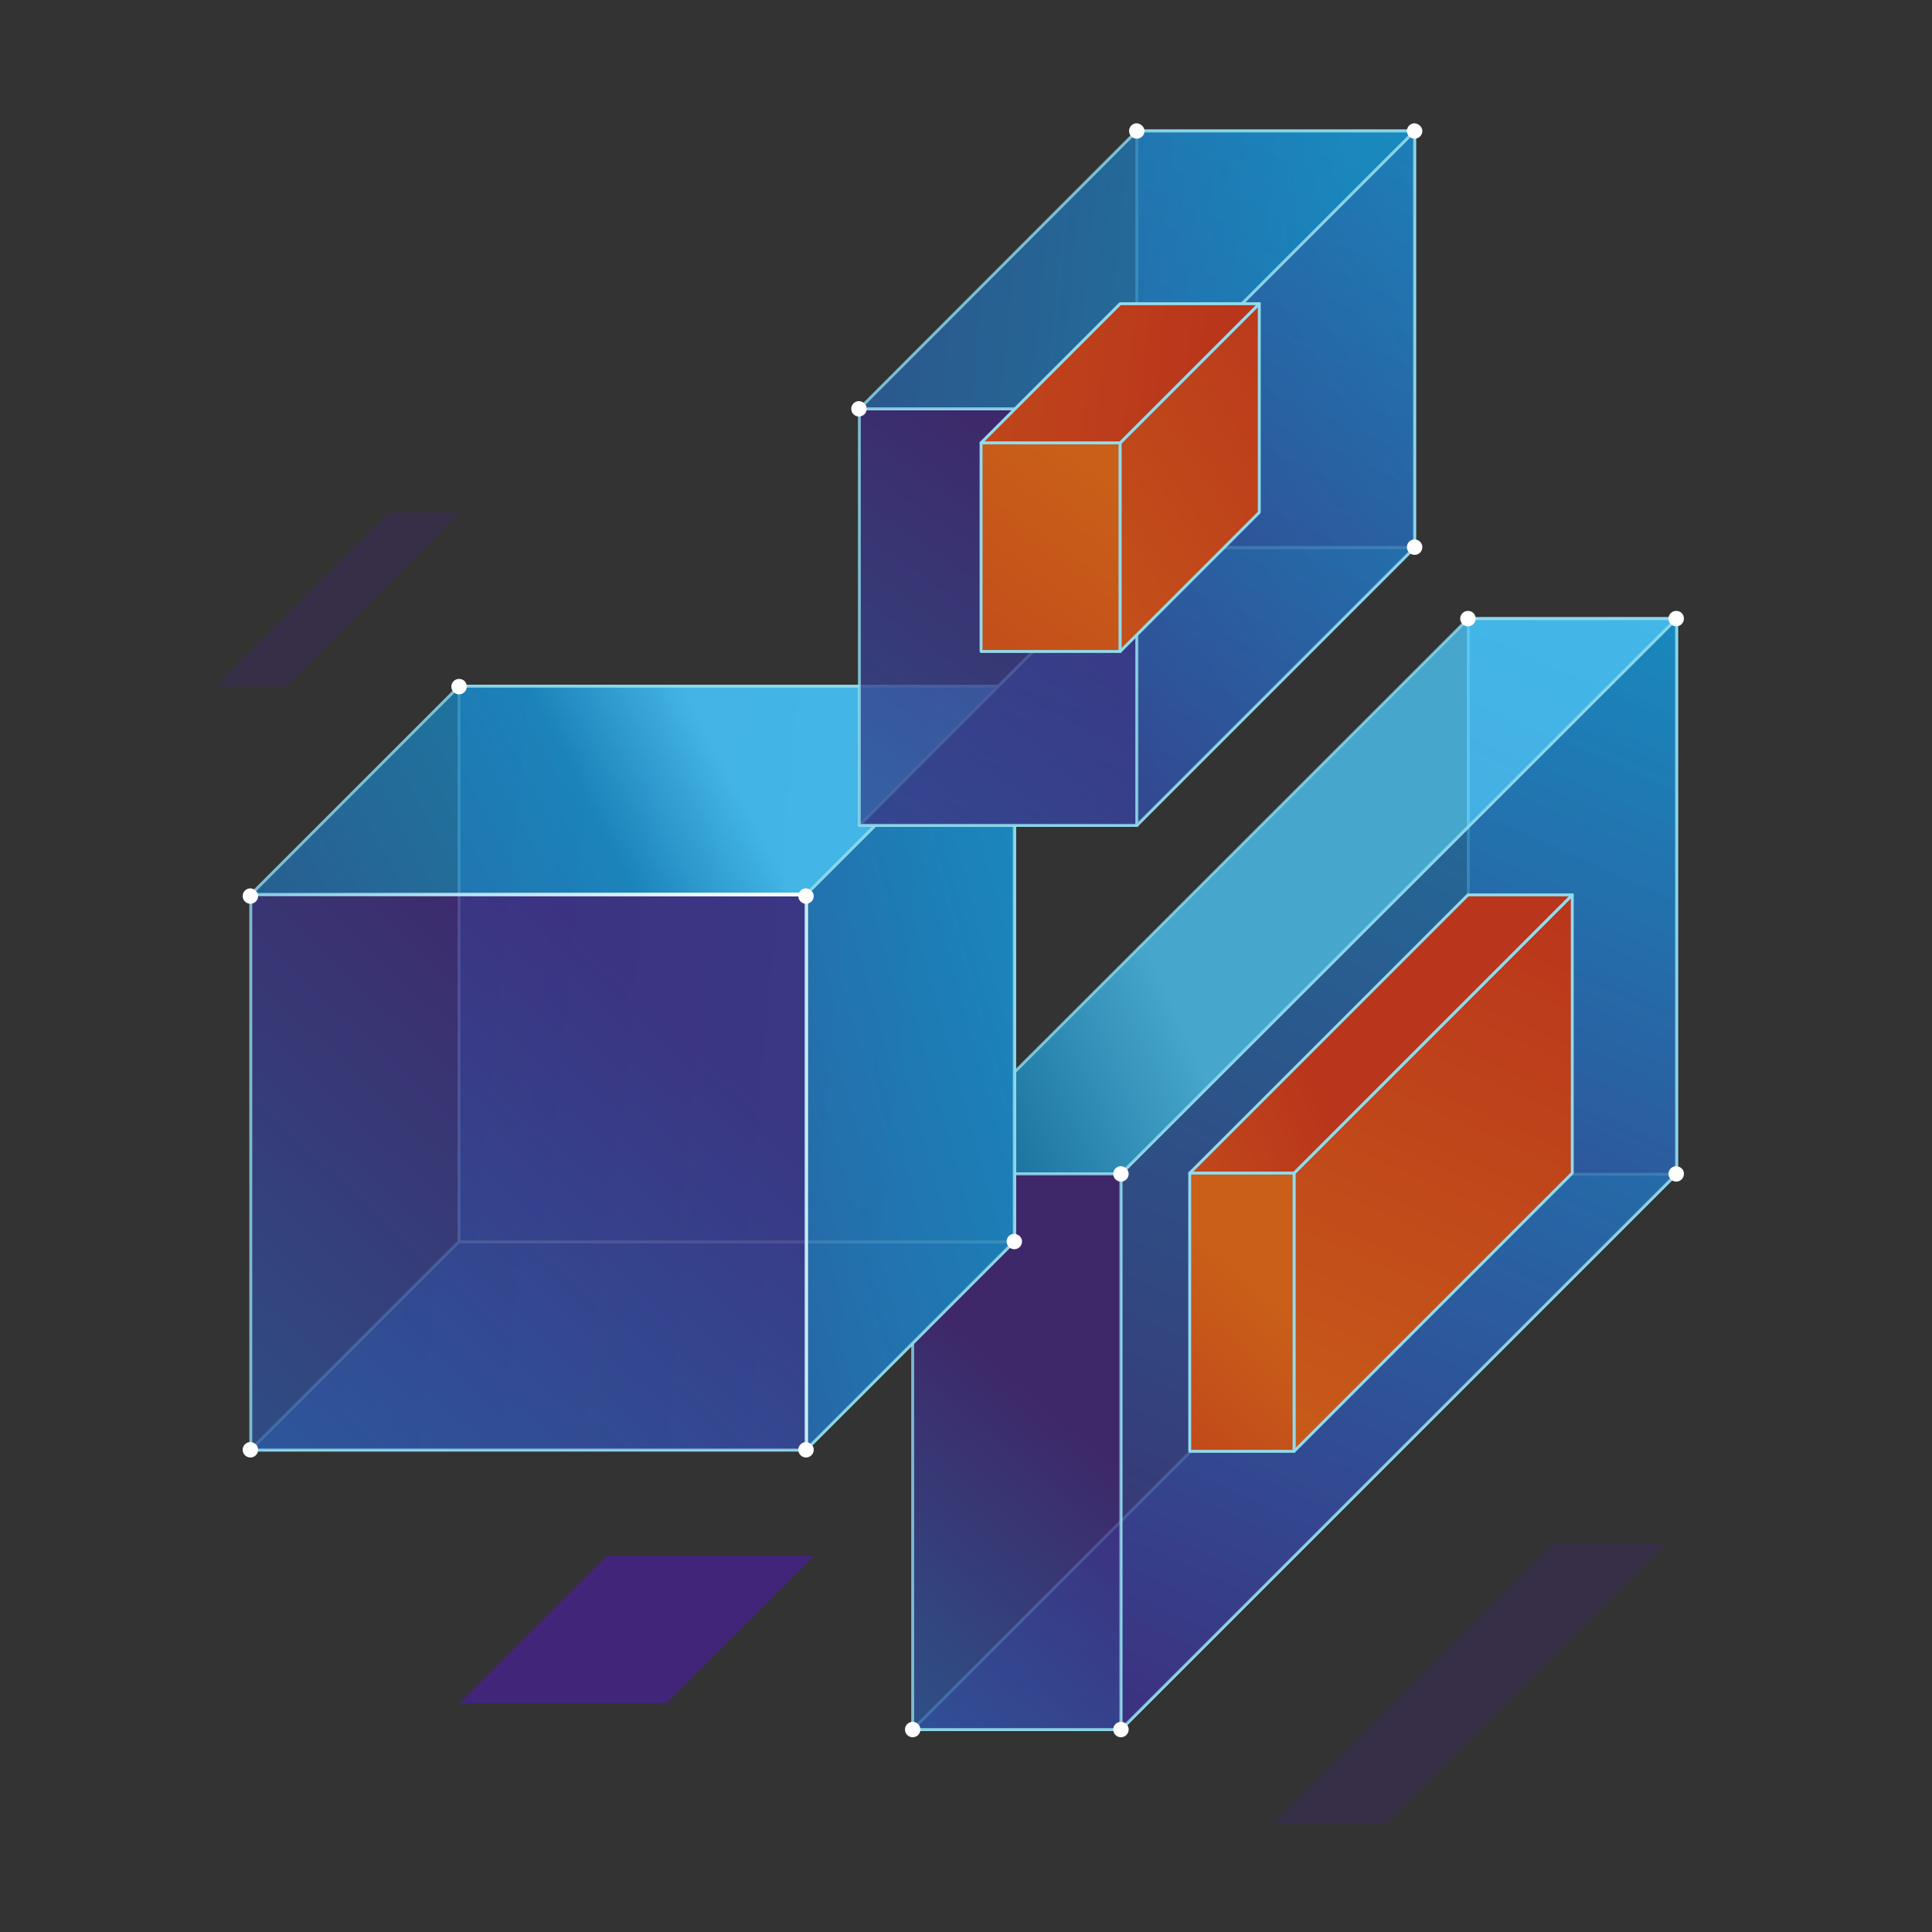 <?xml version="1.0" encoding="utf-8"?>
<!-- Generator: Adobe Illustrator 22.1.0, SVG Export Plug-In . SVG Version: 6.00 Build 0)  -->
<svg version="1.1" xmlns="http://www.w3.org/2000/svg" xmlns:xlink="http://www.w3.org/1999/xlink" x="0px" y="0px"
	 viewBox="0 0 500 500" style="enable-background:new 0 0 500 500;" xml:space="preserve">
<rect x="0" y="0" width="500" height="500" fill="#333333" stroke="none"/>
<style type="text/css">
	.st0{display:none;}
	.st1{display:inline;fill:#13BEBB;}
	
		.st2{display:inline;fill:none;stroke:#00B9F3;stroke-width:1.167;stroke-linecap:round;stroke-linejoin:round;stroke-miterlimit:10;}
	
		.st3{display:inline;fill:none;stroke:#00B9F3;stroke-width:1.531;stroke-linecap:round;stroke-linejoin:round;stroke-miterlimit:10;}
	.st4{display:inline;}
	.st5{fill:#130D44;stroke:#00B9F3;stroke-width:1.167;stroke-linecap:round;stroke-linejoin:round;stroke-miterlimit:10;}
	.st6{fill:none;stroke:#00B9F3;stroke-width:1.531;stroke-linecap:round;stroke-linejoin:round;stroke-miterlimit:10;}
	.st7{fill:#130D44;stroke:#00B9F3;stroke-width:1.514;stroke-linecap:round;stroke-linejoin:round;stroke-miterlimit:10;}
	
		.st8{display:inline;fill:url(#SVGID_1_);stroke:#00B9F3;stroke-width:1.531;stroke-linecap:round;stroke-linejoin:round;stroke-miterlimit:10;}
	
		.st9{display:inline;fill:url(#SVGID_2_);stroke:#00B9F3;stroke-width:1.531;stroke-linecap:round;stroke-linejoin:round;stroke-miterlimit:10;}
	
		.st10{display:inline;fill:url(#SVGID_3_);stroke:#00B9F3;stroke-width:1.531;stroke-linecap:round;stroke-linejoin:round;stroke-miterlimit:10;}
	
		.st11{display:inline;fill:url(#SVGID_4_);stroke:#91DBED;stroke-width:0.75;stroke-linecap:round;stroke-linejoin:round;stroke-miterlimit:10;}
	
		.st12{display:inline;fill:url(#SVGID_5_);stroke:#91DBED;stroke-width:0.75;stroke-linecap:round;stroke-linejoin:round;stroke-miterlimit:10;}
	
		.st13{display:inline;fill:url(#SVGID_6_);stroke:#91DBED;stroke-width:0.75;stroke-linecap:round;stroke-linejoin:round;stroke-miterlimit:10;}
	
		.st14{display:inline;fill:url(#SVGID_7_);stroke:#91DBED;stroke-width:0.75;stroke-linecap:round;stroke-linejoin:round;stroke-miterlimit:10;}
	
		.st15{display:inline;fill:url(#SVGID_8_);stroke:#91DBED;stroke-width:0.75;stroke-linecap:round;stroke-linejoin:round;stroke-miterlimit:10;}
	
		.st16{display:inline;fill:url(#SVGID_9_);stroke:#91DBED;stroke-width:0.75;stroke-linecap:round;stroke-linejoin:round;stroke-miterlimit:10;}
	.st17{fill:url(#SVGID_10_);stroke:#91DBED;stroke-width:0.75;stroke-linecap:round;stroke-linejoin:round;stroke-miterlimit:10;}
	.st18{fill:url(#SVGID_11_);stroke:#91DBED;stroke-width:0.75;stroke-linecap:round;stroke-linejoin:round;stroke-miterlimit:10;}
	.st19{fill:url(#SVGID_12_);stroke:#91DBED;stroke-width:0.75;stroke-linecap:round;stroke-linejoin:round;stroke-miterlimit:10;}
	
		.st20{display:inline;fill:url(#SVGID_13_);stroke:#91DBED;stroke-width:0.75;stroke-linecap:round;stroke-linejoin:round;stroke-miterlimit:10;}
	
		.st21{display:inline;fill:url(#SVGID_14_);stroke:#91DBED;stroke-width:0.75;stroke-linecap:round;stroke-linejoin:round;stroke-miterlimit:10;}
	
		.st22{display:inline;fill:url(#SVGID_15_);stroke:#91DBED;stroke-width:0.75;stroke-linecap:round;stroke-linejoin:round;stroke-miterlimit:10;}
	.st23{fill:url(#SVGID_16_);stroke:#91DBED;stroke-width:0.75;stroke-linecap:round;stroke-linejoin:round;stroke-miterlimit:10;}
	.st24{fill:url(#SVGID_17_);stroke:#91DBED;stroke-width:0.75;stroke-linecap:round;stroke-linejoin:round;stroke-miterlimit:10;}
	
		.st25{opacity:0.8;fill:url(#SVGID_18_);stroke:#91DBED;stroke-width:0.75;stroke-linecap:round;stroke-linejoin:round;stroke-miterlimit:10;}
	
		.st26{opacity:0.8;fill:url(#SVGID_19_);stroke:#91DBED;stroke-width:0.75;stroke-linecap:round;stroke-linejoin:round;stroke-miterlimit:10;}
	
		.st27{opacity:0.8;fill:url(#SVGID_20_);stroke:#91DBED;stroke-width:0.75;stroke-linecap:round;stroke-linejoin:round;stroke-miterlimit:10;}
	.st28{fill:url(#SVGID_21_);stroke:#91DBED;stroke-width:0.75;stroke-linecap:round;stroke-linejoin:round;stroke-miterlimit:10;}
	.st29{fill:url(#SVGID_22_);stroke:#91DBED;stroke-width:0.75;stroke-linecap:round;stroke-linejoin:round;stroke-miterlimit:10;}
	
		.st30{opacity:0.8;fill:url(#SVGID_23_);stroke:#91DBED;stroke-width:0.75;stroke-linecap:round;stroke-linejoin:round;stroke-miterlimit:10;}
	
		.st31{opacity:0.8;fill:url(#SVGID_24_);stroke:#91DBED;stroke-width:0.75;stroke-linecap:round;stroke-linejoin:round;stroke-miterlimit:10;}
	
		.st32{opacity:0.8;fill:url(#SVGID_25_);stroke:#91DBED;stroke-width:0.75;stroke-linecap:round;stroke-linejoin:round;stroke-miterlimit:10;}
	.st33{fill:url(#SVGID_26_);stroke:#91DBED;stroke-width:0.75;stroke-linecap:round;stroke-linejoin:round;stroke-miterlimit:10;}
	.st34{fill:url(#SVGID_27_);stroke:#91DBED;stroke-width:0.75;stroke-linecap:round;stroke-linejoin:round;stroke-miterlimit:10;}
	
		.st35{opacity:0.8;fill:url(#SVGID_28_);stroke:#91DBED;stroke-width:0.75;stroke-linecap:round;stroke-linejoin:round;stroke-miterlimit:10;}
	
		.st36{opacity:0.8;fill:url(#SVGID_29_);stroke:#91DBED;stroke-width:0.75;stroke-linecap:round;stroke-linejoin:round;stroke-miterlimit:10;}
	
		.st37{opacity:0.8;fill:url(#SVGID_30_);stroke:#91DBED;stroke-width:0.75;stroke-linecap:round;stroke-linejoin:round;stroke-miterlimit:10;}
	.st38{fill:#130D44;}
	.st39{fill:#412578;}
	.st40{opacity:0.3;fill:#412578;}
	.st41{fill:url(#SVGID_31_);}
	.st42{fill:url(#SVGID_32_);stroke:#91DBED;stroke-width:0.75;stroke-linecap:round;stroke-linejoin:round;stroke-miterlimit:10;}
	.st43{fill:url(#SVGID_33_);stroke:#91DBED;stroke-width:0.75;stroke-linecap:round;stroke-linejoin:round;stroke-miterlimit:10;}
	
		.st44{opacity:0.8;fill:url(#SVGID_34_);stroke:#91DBED;stroke-width:0.75;stroke-linecap:round;stroke-linejoin:round;stroke-miterlimit:10;}
	
		.st45{opacity:0.8;fill:url(#SVGID_35_);stroke:#91DBED;stroke-width:0.75;stroke-linecap:round;stroke-linejoin:round;stroke-miterlimit:10;}
	
		.st46{opacity:0.8;fill:url(#SVGID_36_);stroke:#91DBED;stroke-width:0.75;stroke-linecap:round;stroke-linejoin:round;stroke-miterlimit:10;}
	.st47{fill:url(#SVGID_37_);stroke:#91DBED;stroke-width:0.75;stroke-linecap:round;stroke-linejoin:round;stroke-miterlimit:10;}
	.st48{fill:url(#SVGID_38_);stroke:#91DBED;stroke-width:0.75;stroke-linecap:round;stroke-linejoin:round;stroke-miterlimit:10;}
	
		.st49{opacity:0.8;fill:url(#SVGID_39_);stroke:#91DBED;stroke-width:0.75;stroke-linecap:round;stroke-linejoin:round;stroke-miterlimit:10;}
	
		.st50{opacity:0.8;fill:url(#SVGID_40_);stroke:#91DBED;stroke-width:0.75;stroke-linecap:round;stroke-linejoin:round;stroke-miterlimit:10;}
	
		.st51{opacity:0.8;fill:url(#SVGID_41_);stroke:#91DBED;stroke-width:0.75;stroke-linecap:round;stroke-linejoin:round;stroke-miterlimit:10;}
	.st52{fill:url(#SVGID_42_);stroke:#91DBED;stroke-width:0.75;stroke-linecap:round;stroke-linejoin:round;stroke-miterlimit:10;}
	.st53{fill:url(#SVGID_43_);stroke:#91DBED;stroke-width:0.75;stroke-linecap:round;stroke-linejoin:round;stroke-miterlimit:10;}
	
		.st54{opacity:0.8;fill:url(#SVGID_44_);stroke:#91DBED;stroke-width:0.75;stroke-linecap:round;stroke-linejoin:round;stroke-miterlimit:10;}
	
		.st55{opacity:0.8;fill:url(#SVGID_45_);stroke:#91DBED;stroke-width:0.75;stroke-linecap:round;stroke-linejoin:round;stroke-miterlimit:10;}
	
		.st56{opacity:0.8;fill:url(#SVGID_46_);stroke:#91DBED;stroke-width:0.75;stroke-linecap:round;stroke-linejoin:round;stroke-miterlimit:10;}
	
		.st57{opacity:0.7;fill:url(#SVGID_47_);stroke:#00B9F3;stroke-width:1.531;stroke-linecap:round;stroke-linejoin:round;stroke-miterlimit:10;}
	.st58{fill:url(#SVGID_48_);stroke:#91DBED;stroke-width:0.75;stroke-linecap:round;stroke-linejoin:round;stroke-miterlimit:10;}
	.st59{fill:url(#SVGID_49_);stroke:#91DBED;stroke-width:0.75;stroke-linecap:round;stroke-linejoin:round;stroke-miterlimit:10;}
	.st60{fill:url(#SVGID_50_);stroke:#91DBED;stroke-width:0.75;stroke-linecap:round;stroke-linejoin:round;stroke-miterlimit:10;}
	.st61{fill:url(#SVGID_51_);stroke:#91DBED;stroke-width:0.75;stroke-linecap:round;stroke-linejoin:round;stroke-miterlimit:10;}
	.st62{fill:url(#SVGID_52_);stroke:#91DBED;stroke-width:0.75;stroke-linecap:round;stroke-linejoin:round;stroke-miterlimit:10;}
	.st63{fill:url(#SVGID_53_);stroke:#91DBED;stroke-width:0.75;stroke-linecap:round;stroke-linejoin:round;stroke-miterlimit:10;}
	
		.st64{fill:url(#SVGID_54_);stroke:url(#SVGID_55_);stroke-width:0.75;stroke-linecap:round;stroke-linejoin:round;stroke-miterlimit:10;}
	.st65{fill:url(#SVGID_56_);stroke:#91DBED;stroke-width:0.75;stroke-linecap:round;stroke-linejoin:round;stroke-miterlimit:10;}
	.st66{fill:url(#SVGID_57_);stroke:#91DBED;stroke-width:0.75;stroke-linecap:round;stroke-linejoin:round;stroke-miterlimit:10;}
	.st67{fill:url(#SVGID_58_);stroke:#91DBED;stroke-width:0.75;stroke-linecap:round;stroke-linejoin:round;stroke-miterlimit:10;}
	.st68{fill:url(#SVGID_59_);stroke:#91DBED;stroke-width:0.75;stroke-linecap:round;stroke-linejoin:round;stroke-miterlimit:10;}
	.st69{fill:url(#SVGID_60_);stroke:#91DBED;stroke-width:0.75;stroke-linecap:round;stroke-linejoin:round;stroke-miterlimit:10;}
	
		.st70{fill:url(#SVGID_61_);stroke:url(#SVGID_62_);stroke-width:0.75;stroke-linecap:round;stroke-linejoin:round;stroke-miterlimit:10;}
	.st71{fill:url(#SVGID_63_);stroke:#91DBED;stroke-width:0.75;stroke-linecap:round;stroke-linejoin:round;stroke-miterlimit:10;}
	.st72{fill:none;stroke:url(#SVGID_64_);stroke-width:1.167;stroke-linecap:round;stroke-linejoin:round;stroke-miterlimit:10;}
	.st73{fill:none;stroke:url(#SVGID_65_);stroke-width:2;stroke-linecap:round;stroke-linejoin:round;stroke-miterlimit:10;}
	.st74{fill:none;stroke:#00B9F3;stroke-width:0.75;stroke-linecap:round;stroke-linejoin:round;stroke-miterlimit:10;}
	.st75{fill:none;stroke:#C95F19;stroke-width:0.75;stroke-linecap:round;stroke-linejoin:round;stroke-miterlimit:10;}
	.st76{fill:#C95F19;stroke:#C95F19;stroke-width:0.75;stroke-linecap:round;stroke-linejoin:round;stroke-miterlimit:10;}
	.st77{fill:#00B9F3;}
	.st78{fill:#F48142;}
	.st79{fill:url(#SVGID_66_);stroke:#91DBED;stroke-width:0.75;stroke-linecap:round;stroke-linejoin:round;stroke-miterlimit:10;}
	.st80{fill:url(#SVGID_67_);stroke:#91DBED;stroke-width:0.75;stroke-linecap:round;stroke-linejoin:round;stroke-miterlimit:10;}
	.st81{fill:url(#SVGID_68_);stroke:#91DBED;stroke-width:0.75;stroke-linecap:round;stroke-linejoin:round;stroke-miterlimit:10;}
	.st82{fill:url(#SVGID_69_);stroke:#91DBED;stroke-width:0.75;stroke-linecap:round;stroke-linejoin:round;stroke-miterlimit:10;}
	.st83{fill:url(#SVGID_70_);stroke:#91DBED;stroke-width:0.75;stroke-linecap:round;stroke-linejoin:round;stroke-miterlimit:10;}
	.st84{fill:url(#SVGID_71_);}
	.st85{opacity:0.8;}
	.st86{fill:url(#SVGID_72_);stroke:#91DBED;stroke-width:0.75;stroke-linecap:round;stroke-linejoin:round;stroke-miterlimit:10;}
	.st87{fill:url(#SVGID_73_);stroke:#91DBED;stroke-width:0.75;stroke-linecap:round;stroke-linejoin:round;stroke-miterlimit:10;}
	.st88{fill:url(#SVGID_74_);stroke:#91DBED;stroke-width:0.75;stroke-linecap:round;stroke-linejoin:round;stroke-miterlimit:10;}
	.st89{fill:url(#SVGID_75_);stroke:#91DBED;stroke-width:0.75;stroke-linecap:round;stroke-linejoin:round;stroke-miterlimit:10;}
	.st90{fill:url(#SVGID_76_);stroke:#91DBED;stroke-width:0.75;stroke-linecap:round;stroke-linejoin:round;stroke-miterlimit:10;}
	.st91{fill:url(#SVGID_77_);stroke:#91DBED;stroke-width:0.75;stroke-linecap:round;stroke-linejoin:round;stroke-miterlimit:10;}
	.st92{fill:url(#SVGID_78_);stroke:#91DBED;stroke-width:0.75;stroke-linecap:round;stroke-linejoin:round;stroke-miterlimit:10;}
	.st93{fill:url(#SVGID_79_);stroke:#91DBED;stroke-width:0.75;stroke-linecap:round;stroke-linejoin:round;stroke-miterlimit:10;}
	.st94{fill:url(#SVGID_80_);stroke:#91DBED;stroke-width:0.75;stroke-linecap:round;stroke-linejoin:round;stroke-miterlimit:10;}
	.st95{fill:url(#SVGID_81_);stroke:#91DBED;stroke-width:0.75;stroke-linecap:round;stroke-linejoin:round;stroke-miterlimit:10;}
	.st96{fill:none;stroke:url(#SVGID_82_);stroke-width:0.75;stroke-linecap:round;stroke-linejoin:round;stroke-miterlimit:10;}
	.st97{fill:none;stroke:url(#SVGID_83_);stroke-width:0.75;stroke-linecap:round;stroke-linejoin:round;stroke-miterlimit:10;}
	.st98{fill:none;stroke:url(#SVGID_84_);stroke-width:0.75;stroke-linecap:round;stroke-linejoin:round;stroke-miterlimit:10;}
	.st99{fill:none;stroke:url(#SVGID_85_);stroke-width:0.75;stroke-linecap:round;stroke-linejoin:round;stroke-miterlimit:10;}
	.st100{fill:none;stroke:url(#SVGID_86_);stroke-width:0.75;stroke-linecap:round;stroke-linejoin:round;stroke-miterlimit:10;}
	.st101{fill:url(#SVGID_87_);}
	.st102{fill:url(#SVGID_88_);}
	
		.st103{fill:url(#SVGID_89_);stroke:#C95F19;stroke-width:1.531;stroke-linecap:round;stroke-linejoin:round;stroke-miterlimit:10;}
	
		.st104{fill:url(#SVGID_90_);stroke:#00B9F3;stroke-width:1.531;stroke-linecap:round;stroke-linejoin:round;stroke-miterlimit:10;}
	
		.st105{fill:url(#SVGID_91_);stroke:#00B9F3;stroke-width:1.531;stroke-linecap:round;stroke-linejoin:round;stroke-miterlimit:10;}
	.st106{fill:none;stroke:#91DBED;stroke-width:1.531;stroke-linecap:round;stroke-linejoin:round;stroke-miterlimit:10;}
	.st107{opacity:0.5;fill:url(#SVGID_92_);}
	.st108{opacity:0.5;fill:url(#SVGID_93_);}
	
		.st109{fill:url(#SVGID_94_);stroke:#00B9F3;stroke-width:1.167;stroke-linecap:round;stroke-linejoin:round;stroke-miterlimit:10;}
	.st110{fill:none;stroke:url(#SVGID_95_);stroke-width:1.531;stroke-linecap:round;stroke-linejoin:round;stroke-miterlimit:10;}
	
		.st111{fill:url(#SVGID_96_);stroke:url(#SVGID_97_);stroke-width:1.531;stroke-linecap:round;stroke-linejoin:round;stroke-miterlimit:10;}
	.st112{fill:url(#SVGID_98_);stroke:#91DBED;stroke-width:0.75;stroke-linecap:round;stroke-linejoin:round;stroke-miterlimit:10;}
	.st113{fill:url(#SVGID_99_);stroke:#91DBED;stroke-width:0.75;stroke-linecap:round;stroke-linejoin:round;stroke-miterlimit:10;}
	.st114{fill:url(#SVGID_100_);stroke:#91DBED;stroke-width:0.75;stroke-linecap:round;stroke-linejoin:round;stroke-miterlimit:10;}
	.st115{fill:url(#SVGID_101_);stroke:#91DBED;stroke-width:0.75;stroke-linecap:round;stroke-linejoin:round;stroke-miterlimit:10;}
	.st116{fill:url(#SVGID_102_);stroke:#91DBED;stroke-width:0.75;stroke-linecap:round;stroke-linejoin:round;stroke-miterlimit:10;}
	.st117{fill:url(#SVGID_103_);stroke:#91DBED;stroke-width:0.75;stroke-linecap:round;stroke-linejoin:round;stroke-miterlimit:10;}
	.st118{fill:url(#SVGID_104_);stroke:#91DBED;stroke-width:0.75;stroke-linecap:round;stroke-linejoin:round;stroke-miterlimit:10;}
	.st119{fill:url(#SVGID_105_);stroke:#91DBED;stroke-width:0.75;stroke-linecap:round;stroke-linejoin:round;stroke-miterlimit:10;}
	.st120{fill:url(#SVGID_106_);stroke:#91DBED;stroke-width:0.75;stroke-linecap:round;stroke-linejoin:round;stroke-miterlimit:10;}
	.st121{fill:url(#SVGID_107_);stroke:#91DBED;stroke-width:0.75;stroke-linecap:round;stroke-linejoin:round;stroke-miterlimit:10;}
	
		.st122{opacity:0.7;fill:url(#SVGID_108_);stroke:#91DBED;stroke-width:0.75;stroke-linecap:round;stroke-linejoin:round;stroke-miterlimit:10;}
	.st123{fill:url(#SVGID_109_);stroke:#91DBED;stroke-width:0.75;stroke-linecap:round;stroke-linejoin:round;stroke-miterlimit:10;}
	
		.st124{opacity:0.8;fill:url(#SVGID_110_);stroke:#91DBED;stroke-width:0.75;stroke-linecap:round;stroke-linejoin:round;stroke-miterlimit:10;}
	
		.st125{opacity:0.8;fill:url(#SVGID_111_);stroke:#91DBED;stroke-width:0.75;stroke-linecap:round;stroke-linejoin:round;stroke-miterlimit:10;}
	
		.st126{opacity:0.8;fill:url(#SVGID_112_);stroke:#91DBED;stroke-width:0.75;stroke-linecap:round;stroke-linejoin:round;stroke-miterlimit:10;}
	
		.st127{opacity:0.7;fill:url(#SVGID_113_);stroke:#91DBED;stroke-width:0.75;stroke-linecap:round;stroke-linejoin:round;stroke-miterlimit:10;}
	.st128{fill:url(#SVGID_114_);stroke:#91DBED;stroke-width:0.75;stroke-linecap:round;stroke-linejoin:round;stroke-miterlimit:10;}
	
		.st129{opacity:0.8;fill:url(#SVGID_115_);stroke:#91DBED;stroke-width:0.75;stroke-linecap:round;stroke-linejoin:round;stroke-miterlimit:10;}
	
		.st130{opacity:0.8;fill:url(#SVGID_116_);stroke:#91DBED;stroke-width:0.75;stroke-linecap:round;stroke-linejoin:round;stroke-miterlimit:10;}
	
		.st131{opacity:0.8;fill:url(#SVGID_117_);stroke:#91DBED;stroke-width:0.75;stroke-linecap:round;stroke-linejoin:round;stroke-miterlimit:10;}
	
		.st132{opacity:0.7;fill:url(#SVGID_118_);stroke:#91DBED;stroke-width:0.75;stroke-linecap:round;stroke-linejoin:round;stroke-miterlimit:10;}
	.st133{fill:url(#SVGID_119_);stroke:#91DBED;stroke-width:0.75;stroke-linecap:round;stroke-linejoin:round;stroke-miterlimit:10;}
	
		.st134{opacity:0.8;fill:url(#SVGID_120_);stroke:#91DBED;stroke-width:0.75;stroke-linecap:round;stroke-linejoin:round;stroke-miterlimit:10;}
	
		.st135{opacity:0.8;fill:url(#SVGID_121_);stroke:#91DBED;stroke-width:0.75;stroke-linecap:round;stroke-linejoin:round;stroke-miterlimit:10;}
	
		.st136{opacity:0.8;fill:url(#SVGID_122_);stroke:#91DBED;stroke-width:0.75;stroke-linecap:round;stroke-linejoin:round;stroke-miterlimit:10;}
	.st137{fill:url(#SVGID_123_);stroke:#91DBED;stroke-width:0.75;stroke-linecap:round;stroke-linejoin:round;stroke-miterlimit:10;}
	.st138{fill:url(#SVGID_124_);stroke:#91DBED;stroke-width:0.75;stroke-linecap:round;stroke-linejoin:round;stroke-miterlimit:10;}
	.st139{fill:url(#SVGID_125_);stroke:#91DBED;stroke-width:0.75;stroke-linecap:round;stroke-linejoin:round;stroke-miterlimit:10;}
	.st140{fill:url(#SVGID_126_);stroke:#91DBED;stroke-width:0.75;stroke-linecap:round;stroke-linejoin:round;stroke-miterlimit:10;}
	.st141{fill:url(#SVGID_127_);stroke:#91DBED;stroke-width:0.75;stroke-linecap:round;stroke-linejoin:round;stroke-miterlimit:10;}
	.st142{fill:url(#SVGID_128_);stroke:#91DBED;stroke-width:0.75;stroke-linecap:round;stroke-linejoin:round;stroke-miterlimit:10;}
	.st143{fill:url(#SVGID_129_);stroke:#91DBED;stroke-width:0.75;stroke-linecap:round;stroke-linejoin:round;stroke-miterlimit:10;}
	.st144{fill:url(#SVGID_130_);stroke:#91DBED;stroke-width:0.75;stroke-linecap:round;stroke-linejoin:round;stroke-miterlimit:10;}
	.st145{fill:url(#SVGID_131_);stroke:#91DBED;stroke-width:0.75;stroke-linecap:round;stroke-linejoin:round;stroke-miterlimit:10;}
	.st146{fill:url(#SVGID_132_);stroke:#91DBED;stroke-width:0.75;stroke-linecap:round;stroke-linejoin:round;stroke-miterlimit:10;}
	.st147{fill:url(#SVGID_133_);stroke:#91DBED;stroke-width:0.75;stroke-linecap:round;stroke-linejoin:round;stroke-miterlimit:10;}
	.st148{fill:url(#SVGID_134_);stroke:#91DBED;stroke-width:0.75;stroke-linecap:round;stroke-linejoin:round;stroke-miterlimit:10;}
	.st149{fill:url(#SVGID_135_);stroke:#91DBED;stroke-width:0.75;stroke-linecap:round;stroke-linejoin:round;stroke-miterlimit:10;}
	.st150{fill:url(#SVGID_136_);stroke:#91DBED;stroke-width:0.75;stroke-linecap:round;stroke-linejoin:round;stroke-miterlimit:10;}
	.st151{fill:url(#SVGID_137_);stroke:#91DBED;stroke-width:0.75;stroke-linecap:round;stroke-linejoin:round;stroke-miterlimit:10;}
	.st152{fill:url(#SVGID_138_);stroke:#91DBED;stroke-width:0.75;stroke-linecap:round;stroke-linejoin:round;stroke-miterlimit:10;}
	.st153{fill:url(#SVGID_139_);stroke:#91DBED;stroke-width:0.75;stroke-linecap:round;stroke-linejoin:round;stroke-miterlimit:10;}
	.st154{fill:url(#SVGID_140_);stroke:#91DBED;stroke-width:0.75;stroke-linecap:round;stroke-linejoin:round;stroke-miterlimit:10;}
	.st155{fill:url(#SVGID_141_);stroke:#91DBED;stroke-width:0.75;stroke-linecap:round;stroke-linejoin:round;stroke-miterlimit:10;}
	.st156{fill:url(#SVGID_142_);stroke:#91DBED;stroke-width:0.75;stroke-linecap:round;stroke-linejoin:round;stroke-miterlimit:10;}
	.st157{fill:url(#SVGID_143_);stroke:#91DBED;stroke-width:0.75;stroke-linecap:round;stroke-linejoin:round;stroke-miterlimit:10;}
	.st158{fill:url(#SVGID_144_);stroke:#91DBED;stroke-width:0.75;stroke-linecap:round;stroke-linejoin:round;stroke-miterlimit:10;}
	.st159{fill:url(#SVGID_145_);stroke:#91DBED;stroke-width:0.75;stroke-linecap:round;stroke-linejoin:round;stroke-miterlimit:10;}
	.st160{fill:url(#SVGID_146_);stroke:#91DBED;stroke-width:0.75;stroke-linecap:round;stroke-linejoin:round;stroke-miterlimit:10;}
	.st161{fill:url(#SVGID_147_);stroke:#91DBED;stroke-width:0.75;stroke-linecap:round;stroke-linejoin:round;stroke-miterlimit:10;}
	.st162{fill:url(#SVGID_148_);stroke:#91DBED;stroke-width:0.75;stroke-linecap:round;stroke-linejoin:round;stroke-miterlimit:10;}
	.st163{fill:url(#SVGID_149_);stroke:#91DBED;stroke-width:0.75;stroke-linecap:round;stroke-linejoin:round;stroke-miterlimit:10;}
	.st164{fill:url(#SVGID_150_);stroke:#91DBED;stroke-width:0.75;stroke-linecap:round;stroke-linejoin:round;stroke-miterlimit:10;}
	.st165{fill:url(#SVGID_151_);}
	.st166{fill:url(#SVGID_152_);}
	.st167{fill:url(#SVGID_153_);stroke:#91DBED;stroke-width:0.75;stroke-linecap:round;stroke-linejoin:round;stroke-miterlimit:10;}
	.st168{fill:url(#SVGID_154_);stroke:#91DBED;stroke-width:0.75;stroke-linecap:round;stroke-linejoin:round;stroke-miterlimit:10;}
	.st169{fill:url(#SVGID_155_);stroke:#91DBED;stroke-width:0.75;stroke-linecap:round;stroke-linejoin:round;stroke-miterlimit:10;}
	.st170{fill:url(#SVGID_156_);stroke:#91DBED;stroke-width:0.75;stroke-linecap:round;stroke-linejoin:round;stroke-miterlimit:10;}
	.st171{fill:url(#SVGID_157_);stroke:#91DBED;stroke-width:0.75;stroke-linecap:round;stroke-linejoin:round;stroke-miterlimit:10;}
	.st172{fill:url(#SVGID_158_);stroke:#91DBED;stroke-width:0.75;stroke-linecap:round;stroke-linejoin:round;stroke-miterlimit:10;}
	.st173{fill:none;stroke:url(#SVGID_159_);stroke-linecap:round;stroke-linejoin:round;stroke-miterlimit:10;}
	
		.st174{opacity:0.7;fill:url(#SVGID_160_);stroke:#00B9F3;stroke-width:1.531;stroke-linecap:round;stroke-linejoin:round;stroke-miterlimit:10;}
	
		.st175{fill:url(#SVGID_161_);stroke:#C95F19;stroke-width:1.531;stroke-linecap:round;stroke-linejoin:round;stroke-miterlimit:10;}
	
		.st176{fill:url(#SVGID_162_);stroke:#00B9F3;stroke-width:1.531;stroke-linecap:round;stroke-linejoin:round;stroke-miterlimit:10;}
	
		.st177{fill:url(#SVGID_163_);stroke:#00B9F3;stroke-width:1.531;stroke-linecap:round;stroke-linejoin:round;stroke-miterlimit:10;}
	.st178{opacity:0.5;fill:url(#SVGID_164_);}
	.st179{opacity:0.5;fill:url(#SVGID_165_);}
	
		.st180{fill:url(#SVGID_166_);stroke:#00B9F3;stroke-width:1.167;stroke-linecap:round;stroke-linejoin:round;stroke-miterlimit:10;}
	.st181{fill:none;stroke:url(#SVGID_167_);stroke-width:1.531;stroke-linecap:round;stroke-linejoin:round;stroke-miterlimit:10;}
	
		.st182{fill:url(#SVGID_168_);stroke:url(#SVGID_169_);stroke-width:1.531;stroke-linecap:round;stroke-linejoin:round;stroke-miterlimit:10;}
	.st183{fill:none;stroke:url(#SVGID_170_);stroke-linecap:round;stroke-linejoin:round;stroke-miterlimit:10;}
	.st184{fill:none;stroke:url(#SVGID_171_);stroke-linecap:round;stroke-linejoin:round;stroke-miterlimit:10;}
	.st185{fill:none;stroke:url(#SVGID_172_);stroke-linecap:round;stroke-linejoin:round;stroke-miterlimit:10;}
	.st186{fill:none;stroke:url(#SVGID_173_);stroke-width:1.167;stroke-linecap:round;stroke-linejoin:round;stroke-miterlimit:10;}
	.st187{fill:none;stroke:url(#SVGID_174_);stroke-width:2;stroke-linecap:round;stroke-linejoin:round;stroke-miterlimit:10;}
	.st188{fill:url(#SVGID_175_);stroke:#91DBED;stroke-width:0.75;stroke-linecap:round;stroke-linejoin:round;stroke-miterlimit:10;}
	.st189{fill:url(#SVGID_176_);stroke:#91DBED;stroke-width:0.75;stroke-linecap:round;stroke-linejoin:round;stroke-miterlimit:10;}
	.st190{fill:url(#SVGID_177_);stroke:#91DBED;stroke-width:0.75;stroke-linecap:round;stroke-linejoin:round;stroke-miterlimit:10;}
	.st191{fill:url(#SVGID_178_);stroke:#91DBED;stroke-width:0.75;stroke-linecap:round;stroke-linejoin:round;stroke-miterlimit:10;}
	.st192{fill:url(#SVGID_179_);stroke:#91DBED;stroke-width:0.75;stroke-linecap:round;stroke-linejoin:round;stroke-miterlimit:10;}
	.st193{fill:url(#SVGID_180_);}
	.st194{fill:url(#SVGID_181_);stroke:#91DBED;stroke-width:0.75;stroke-linecap:round;stroke-linejoin:round;stroke-miterlimit:10;}
	.st195{fill:url(#SVGID_182_);stroke:#91DBED;stroke-width:0.75;stroke-linecap:round;stroke-linejoin:round;stroke-miterlimit:10;}
	.st196{fill:url(#SVGID_183_);stroke:#91DBED;stroke-width:0.75;stroke-linecap:round;stroke-linejoin:round;stroke-miterlimit:10;}
	.st197{fill:url(#SVGID_184_);stroke:#91DBED;stroke-width:0.75;stroke-linecap:round;stroke-linejoin:round;stroke-miterlimit:10;}
	.st198{fill:url(#SVGID_185_);stroke:#91DBED;stroke-width:0.75;stroke-linecap:round;stroke-linejoin:round;stroke-miterlimit:10;}
	.st199{fill:url(#SVGID_186_);stroke:#91DBED;stroke-width:0.75;stroke-linecap:round;stroke-linejoin:round;stroke-miterlimit:10;}
	.st200{fill:url(#SVGID_187_);stroke:#91DBED;stroke-width:0.75;stroke-linecap:round;stroke-linejoin:round;stroke-miterlimit:10;}
	.st201{fill:url(#SVGID_188_);stroke:#91DBED;stroke-width:0.75;stroke-linecap:round;stroke-linejoin:round;stroke-miterlimit:10;}
	.st202{fill:url(#SVGID_189_);stroke:#91DBED;stroke-width:0.75;stroke-linecap:round;stroke-linejoin:round;stroke-miterlimit:10;}
	.st203{fill:url(#SVGID_190_);stroke:#91DBED;stroke-width:0.75;stroke-linecap:round;stroke-linejoin:round;stroke-miterlimit:10;}
	.st204{fill:none;stroke:url(#SVGID_191_);stroke-width:0.75;stroke-linecap:round;stroke-linejoin:round;stroke-miterlimit:10;}
	.st205{fill:none;stroke:url(#SVGID_192_);stroke-width:0.75;stroke-linecap:round;stroke-linejoin:round;stroke-miterlimit:10;}
	.st206{fill:none;stroke:url(#SVGID_193_);stroke-width:0.75;stroke-linecap:round;stroke-linejoin:round;stroke-miterlimit:10;}
	.st207{fill:none;stroke:url(#SVGID_194_);stroke-width:0.75;stroke-linecap:round;stroke-linejoin:round;stroke-miterlimit:10;}
	.st208{fill:none;stroke:url(#SVGID_195_);stroke-width:0.75;stroke-linecap:round;stroke-linejoin:round;stroke-miterlimit:10;}
	.st209{fill:url(#SVGID_196_);}
	.st210{fill:url(#SVGID_197_);}
	.st211{fill:none;stroke:url(#SVGID_198_);stroke-linecap:round;stroke-linejoin:round;stroke-miterlimit:10;}
	.st212{fill:none;stroke:url(#SVGID_199_);stroke-linecap:round;stroke-linejoin:round;stroke-miterlimit:10;}
	.st213{fill:none;stroke:url(#SVGID_200_);stroke-linecap:round;stroke-linejoin:round;stroke-miterlimit:10;}
	.st214{fill:none;stroke:url(#SVGID_201_);stroke-linecap:round;stroke-linejoin:round;stroke-miterlimit:10;}
	.st215{fill:none;stroke:url(#SVGID_202_);stroke-linecap:round;stroke-linejoin:round;stroke-miterlimit:10;}
	.st216{fill:none;stroke:url(#SVGID_203_);stroke-linecap:round;stroke-linejoin:round;stroke-miterlimit:10;}
	.st217{fill:none;stroke:url(#SVGID_204_);stroke-linecap:round;stroke-linejoin:round;stroke-miterlimit:10;}
	.st218{opacity:0.3;}
	.st219{opacity:0.7;fill:none;stroke:#91DBED;stroke-width:0.75;stroke-linecap:round;stroke-linejoin:round;stroke-miterlimit:10;}
	.st220{fill:none;stroke:#91DBED;stroke-width:0.75;stroke-linecap:round;stroke-linejoin:round;stroke-miterlimit:10;}
	.st221{opacity:0.8;fill:none;stroke:#91DBED;stroke-width:0.75;stroke-linecap:round;stroke-linejoin:round;stroke-miterlimit:10;}
	
		.st222{opacity:0.8;fill:url(#SVGID_205_);stroke:#91DBED;stroke-width:0.75;stroke-linecap:round;stroke-linejoin:round;stroke-miterlimit:10;}
	
		.st223{opacity:0.8;fill:url(#SVGID_206_);stroke:#91DBED;stroke-width:0.75;stroke-linecap:round;stroke-linejoin:round;stroke-miterlimit:10;}
	
		.st224{opacity:0.8;fill:url(#SVGID_207_);stroke:#91DBED;stroke-width:0.75;stroke-linecap:round;stroke-linejoin:round;stroke-miterlimit:10;}
	
		.st225{opacity:0.8;fill:url(#SVGID_208_);stroke:#91DBED;stroke-width:0.75;stroke-linecap:round;stroke-linejoin:round;stroke-miterlimit:10;}
	.st226{fill:url(#SVGID_209_);stroke:#91DBED;stroke-width:0.75;stroke-linecap:round;stroke-linejoin:round;stroke-miterlimit:10;}
	.st227{fill:url(#SVGID_210_);stroke:#91DBED;stroke-width:0.75;stroke-linecap:round;stroke-linejoin:round;stroke-miterlimit:10;}
	.st228{fill:url(#SVGID_211_);stroke:#91DBED;stroke-width:0.75;stroke-linecap:round;stroke-linejoin:round;stroke-miterlimit:10;}
	.st229{fill:url(#SVGID_212_);stroke:#91DBED;stroke-width:0.75;stroke-linecap:round;stroke-linejoin:round;stroke-miterlimit:10;}
	.st230{fill:url(#SVGID_213_);stroke:#91DBED;stroke-width:0.75;stroke-linecap:round;stroke-linejoin:round;stroke-miterlimit:10;}
	.st231{fill:#FFFFFF;}
	.st232{fill:url(#SVGID_214_);stroke:#91DBED;stroke-width:0.75;stroke-linecap:round;stroke-linejoin:round;stroke-miterlimit:10;}
	.st233{fill:url(#SVGID_215_);stroke:#91DBED;stroke-width:0.75;stroke-linecap:round;stroke-linejoin:round;stroke-miterlimit:10;}
	.st234{fill:url(#SVGID_216_);stroke:#91DBED;stroke-width:0.75;stroke-linecap:round;stroke-linejoin:round;stroke-miterlimit:10;}
	.st235{fill:url(#SVGID_217_);stroke:#91DBED;stroke-width:0.75;stroke-linecap:round;stroke-linejoin:round;stroke-miterlimit:10;}
	.st236{fill:url(#SVGID_218_);stroke:#91DBED;stroke-width:0.75;stroke-linecap:round;stroke-linejoin:round;stroke-miterlimit:10;}
	.st237{fill:url(#SVGID_219_);stroke:#91DBED;stroke-width:0.75;stroke-linecap:round;stroke-linejoin:round;stroke-miterlimit:10;}
	
		.st238{fill:url(#SVGID_220_);stroke:url(#SVGID_221_);stroke-width:0.75;stroke-linecap:round;stroke-linejoin:round;stroke-miterlimit:10;}
	.st239{fill:url(#SVGID_222_);stroke:#91DBED;stroke-width:0.75;stroke-linecap:round;stroke-linejoin:round;stroke-miterlimit:10;}
	.st240{fill:url(#SVGID_223_);stroke:#91DBED;stroke-width:0.75;stroke-linecap:round;stroke-linejoin:round;stroke-miterlimit:10;}
	.st241{fill:url(#SVGID_224_);stroke:#91DBED;stroke-width:0.75;stroke-linecap:round;stroke-linejoin:round;stroke-miterlimit:10;}
	.st242{fill:url(#SVGID_225_);stroke:#91DBED;stroke-width:0.75;stroke-linecap:round;stroke-linejoin:round;stroke-miterlimit:10;}
	.st243{fill:url(#SVGID_226_);stroke:#91DBED;stroke-width:0.75;stroke-linecap:round;stroke-linejoin:round;stroke-miterlimit:10;}
	
		.st244{fill:url(#SVGID_227_);stroke:url(#SVGID_228_);stroke-width:0.75;stroke-linecap:round;stroke-linejoin:round;stroke-miterlimit:10;}
	.st245{fill:url(#SVGID_229_);stroke:#91DBED;stroke-width:0.75;stroke-linecap:round;stroke-linejoin:round;stroke-miterlimit:10;}
	.st246{fill:url(#SVGID_230_);}
	.st247{fill:url(#SVGID_231_);}
	.st248{fill:url(#SVGID_232_);}
	.st249{fill:url(#SVGID_233_);}
	.st250{fill:none;stroke:url(#SVGID_234_);stroke-linecap:round;stroke-linejoin:round;stroke-miterlimit:10;}
	.st251{fill:none;stroke:url(#SVGID_235_);stroke-linecap:round;stroke-linejoin:round;stroke-miterlimit:10;}
	.st252{fill:none;stroke:url(#SVGID_236_);stroke-linecap:round;stroke-linejoin:round;stroke-miterlimit:10;}
	.st253{fill:url(#SVGID_237_);stroke:#91DBED;stroke-width:0.75;stroke-linecap:round;stroke-linejoin:round;stroke-miterlimit:10;}
	.st254{fill:url(#SVGID_238_);stroke:#91DBED;stroke-width:0.75;stroke-linecap:round;stroke-linejoin:round;stroke-miterlimit:10;}
	.st255{fill:url(#SVGID_239_);stroke:#91DBED;stroke-width:0.75;stroke-linecap:round;stroke-linejoin:round;stroke-miterlimit:10;}
	.st256{fill:url(#SVGID_240_);stroke:#91DBED;stroke-width:0.75;stroke-linecap:round;stroke-linejoin:round;stroke-miterlimit:10;}
	.st257{fill:url(#SVGID_241_);stroke:#91DBED;stroke-width:0.75;stroke-linecap:round;stroke-linejoin:round;stroke-miterlimit:10;}
	.st258{fill:url(#SVGID_242_);stroke:#91DBED;stroke-width:0.75;stroke-linecap:round;stroke-linejoin:round;stroke-miterlimit:10;}
	
		.st259{fill:url(#SVGID_243_);stroke:url(#SVGID_244_);stroke-width:0.75;stroke-linecap:round;stroke-linejoin:round;stroke-miterlimit:10;}
	.st260{fill:url(#SVGID_245_);stroke:#91DBED;stroke-width:0.75;stroke-linecap:round;stroke-linejoin:round;stroke-miterlimit:10;}
	.st261{fill:url(#SVGID_246_);stroke:#91DBED;stroke-width:0.75;stroke-linecap:round;stroke-linejoin:round;stroke-miterlimit:10;}
	.st262{fill:url(#SVGID_247_);stroke:#91DBED;stroke-width:0.75;stroke-linecap:round;stroke-linejoin:round;stroke-miterlimit:10;}
	.st263{fill:url(#SVGID_248_);}
	.st264{fill:none;stroke:url(#SVGID_249_);stroke-linecap:round;stroke-linejoin:round;stroke-miterlimit:10;}
	.st265{fill:none;stroke:url(#SVGID_250_);stroke-linecap:round;stroke-linejoin:round;stroke-miterlimit:10;}
	.st266{fill:url(#SVGID_251_);stroke:#91DBED;stroke-width:0.75;stroke-linecap:round;stroke-linejoin:round;stroke-miterlimit:10;}
	.st267{fill:url(#SVGID_252_);stroke:#91DBED;stroke-width:0.75;stroke-linecap:round;stroke-linejoin:round;stroke-miterlimit:10;}
	
		.st268{fill:url(#SVGID_253_);stroke:url(#SVGID_254_);stroke-width:0.75;stroke-linecap:round;stroke-linejoin:round;stroke-miterlimit:10;}
	.st269{fill:url(#SVGID_255_);stroke:#91DBED;stroke-width:0.75;stroke-linecap:round;stroke-linejoin:round;stroke-miterlimit:10;}
	.st270{fill:none;stroke:url(#SVGID_256_);stroke-linecap:round;stroke-linejoin:round;stroke-miterlimit:10;}
	.st271{fill:#130D44;stroke:#91DBED;stroke-width:1.514;stroke-linecap:round;stroke-linejoin:round;stroke-miterlimit:10;}
	.st272{fill:#130D44;stroke:#91DBED;stroke-width:0.75;stroke-linecap:round;stroke-linejoin:round;stroke-miterlimit:10;}
	.st273{fill:#B9351B;stroke:#91DBED;stroke-width:0.75;stroke-linecap:round;stroke-linejoin:round;stroke-miterlimit:10;}
	.st274{fill:url(#SVGID_257_);stroke:#91DBED;stroke-width:0.75;stroke-linecap:round;stroke-linejoin:round;stroke-miterlimit:10;}
	.st275{fill:url(#SVGID_258_);stroke:#91DBED;stroke-width:0.75;stroke-linecap:round;stroke-linejoin:round;stroke-miterlimit:10;}
	.st276{fill:#412578;stroke:#91DBED;stroke-width:0.75;stroke-linecap:round;stroke-linejoin:round;stroke-miterlimit:10;}
	.st277{fill:url(#SVGID_259_);stroke:#91DBED;stroke-width:0.75;stroke-linecap:round;stroke-linejoin:round;stroke-miterlimit:10;}
	.st278{fill:url(#SVGID_260_);stroke:#91DBED;stroke-width:0.75;stroke-linecap:round;stroke-linejoin:round;stroke-miterlimit:10;}
	.st279{fill:url(#SVGID_261_);stroke:#91DBED;stroke-width:0.75;stroke-linecap:round;stroke-linejoin:round;stroke-miterlimit:10;}
	.st280{fill:url(#SVGID_262_);stroke:#91DBED;stroke-width:0.75;stroke-linecap:round;stroke-linejoin:round;stroke-miterlimit:10;}
	.st281{fill:url(#SVGID_263_);stroke:#91DBED;stroke-width:0.75;stroke-linecap:round;stroke-linejoin:round;stroke-miterlimit:10;}
	.st282{fill:url(#SVGID_264_);stroke:#91DBED;stroke-width:0.75;stroke-linecap:round;stroke-linejoin:round;stroke-miterlimit:10;}
	.st283{fill:url(#SVGID_265_);stroke:#91DBED;stroke-width:0.75;stroke-linecap:round;stroke-linejoin:round;stroke-miterlimit:10;}
	
		.st284{opacity:0.2;fill:#1989BE;stroke:#91DBED;stroke-width:1.514;stroke-linecap:round;stroke-linejoin:round;stroke-miterlimit:10;}
	
		.st285{opacity:0.2;fill:#1989BE;stroke:#91DBED;stroke-width:0.75;stroke-linecap:round;stroke-linejoin:round;stroke-miterlimit:10;}
	
		.st286{opacity:0.1;fill:#1989BE;stroke:#91DBED;stroke-width:0.75;stroke-linecap:round;stroke-linejoin:round;stroke-miterlimit:10;}
	.st287{fill:none;stroke:url(#SVGID_266_);stroke-width:0.75;stroke-linecap:round;stroke-linejoin:round;stroke-miterlimit:10;}
	.st288{fill:none;stroke:url(#SVGID_267_);stroke-width:0.75;stroke-linecap:round;stroke-linejoin:round;stroke-miterlimit:10;}
	.st289{fill:none;stroke:url(#SVGID_268_);stroke-width:0.75;stroke-linecap:round;stroke-linejoin:round;stroke-miterlimit:10;}
	.st290{fill:none;stroke:url(#SVGID_269_);stroke-width:0.75;stroke-linecap:round;stroke-linejoin:round;stroke-miterlimit:10;}
	.st291{fill:#130D44;stroke:#91DBED;stroke-width:1.269;stroke-linecap:round;stroke-linejoin:round;stroke-miterlimit:10;}
	.st292{fill:#130D44;stroke:#91DBED;stroke-width:0.628;stroke-linecap:round;stroke-linejoin:round;stroke-miterlimit:10;}
	.st293{fill:#B9351B;stroke:#91DBED;stroke-width:0.628;stroke-linecap:round;stroke-linejoin:round;stroke-miterlimit:10;}
	
		.st294{fill:url(#SVGID_270_);stroke:#91DBED;stroke-width:0.628;stroke-linecap:round;stroke-linejoin:round;stroke-miterlimit:10;}
	
		.st295{fill:url(#SVGID_271_);stroke:#91DBED;stroke-width:0.628;stroke-linecap:round;stroke-linejoin:round;stroke-miterlimit:10;}
	.st296{fill:#412578;stroke:#91DBED;stroke-width:0.628;stroke-linecap:round;stroke-linejoin:round;stroke-miterlimit:10;}
	
		.st297{fill:url(#SVGID_272_);stroke:#91DBED;stroke-width:0.628;stroke-linecap:round;stroke-linejoin:round;stroke-miterlimit:10;}
	
		.st298{fill:url(#SVGID_273_);stroke:#91DBED;stroke-width:0.628;stroke-linecap:round;stroke-linejoin:round;stroke-miterlimit:10;}
	
		.st299{fill:url(#SVGID_274_);stroke:#91DBED;stroke-width:0.628;stroke-linecap:round;stroke-linejoin:round;stroke-miterlimit:10;}
	
		.st300{fill:url(#SVGID_275_);stroke:#91DBED;stroke-width:0.628;stroke-linecap:round;stroke-linejoin:round;stroke-miterlimit:10;}
	
		.st301{fill:url(#SVGID_276_);stroke:#91DBED;stroke-width:0.628;stroke-linecap:round;stroke-linejoin:round;stroke-miterlimit:10;}
	
		.st302{fill:url(#SVGID_277_);stroke:#91DBED;stroke-width:0.628;stroke-linecap:round;stroke-linejoin:round;stroke-miterlimit:10;}
	
		.st303{fill:url(#SVGID_278_);stroke:#91DBED;stroke-width:0.628;stroke-linecap:round;stroke-linejoin:round;stroke-miterlimit:10;}
	
		.st304{opacity:0.2;fill:#1989BE;stroke:#91DBED;stroke-width:1.269;stroke-linecap:round;stroke-linejoin:round;stroke-miterlimit:10;}
	
		.st305{opacity:0.2;fill:#1989BE;stroke:#91DBED;stroke-width:0.628;stroke-linecap:round;stroke-linejoin:round;stroke-miterlimit:10;}
	
		.st306{opacity:0.1;fill:#1989BE;stroke:#91DBED;stroke-width:0.628;stroke-linecap:round;stroke-linejoin:round;stroke-miterlimit:10;}
	.st307{fill:none;stroke:url(#SVGID_279_);stroke-width:0.628;stroke-linecap:round;stroke-linejoin:round;stroke-miterlimit:10;}
	.st308{fill:none;stroke:url(#SVGID_280_);stroke-width:0.628;stroke-linecap:round;stroke-linejoin:round;stroke-miterlimit:10;}
	.st309{fill:none;stroke:url(#SVGID_281_);stroke-width:0.628;stroke-linecap:round;stroke-linejoin:round;stroke-miterlimit:10;}
	.st310{fill:none;stroke:url(#SVGID_282_);stroke-width:0.628;stroke-linecap:round;stroke-linejoin:round;stroke-miterlimit:10;}
	.st311{fill:none;stroke:url(#SVGID_283_);stroke-width:1.167;stroke-linecap:round;stroke-linejoin:round;stroke-miterlimit:10;}
	.st312{fill:none;stroke:url(#SVGID_284_);stroke-width:2;stroke-linecap:round;stroke-linejoin:round;stroke-miterlimit:10;}
	.st313{fill:url(#SVGID_285_);stroke:#91DBED;stroke-width:0.75;stroke-linecap:round;stroke-linejoin:round;stroke-miterlimit:10;}
	.st314{fill:url(#SVGID_286_);stroke:#91DBED;stroke-width:0.75;stroke-linecap:round;stroke-linejoin:round;stroke-miterlimit:10;}
	.st315{fill:url(#SVGID_287_);stroke:#91DBED;stroke-width:0.75;stroke-linecap:round;stroke-linejoin:round;stroke-miterlimit:10;}
	.st316{fill:url(#SVGID_288_);stroke:#91DBED;stroke-width:0.75;stroke-linecap:round;stroke-linejoin:round;stroke-miterlimit:10;}
	.st317{fill:url(#SVGID_289_);stroke:#91DBED;stroke-width:0.75;stroke-linecap:round;stroke-linejoin:round;stroke-miterlimit:10;}
	.st318{fill:url(#SVGID_290_);}
	.st319{fill:none;stroke:url(#SVGID_291_);stroke-width:0.75;stroke-linecap:round;stroke-linejoin:round;stroke-miterlimit:10;}
	.st320{fill:none;stroke:url(#SVGID_292_);stroke-width:0.75;stroke-linecap:round;stroke-linejoin:round;stroke-miterlimit:10;}
	.st321{fill:none;stroke:url(#SVGID_293_);stroke-width:0.75;stroke-linecap:round;stroke-linejoin:round;stroke-miterlimit:10;}
	.st322{fill:url(#SVGID_294_);}
	.st323{fill:url(#SVGID_295_);}
	.st324{fill:none;stroke:url(#SVGID_296_);stroke-linecap:round;stroke-linejoin:round;stroke-miterlimit:10;}
	
		.st325{opacity:0.7;fill:url(#SVGID_297_);stroke:#00B9F3;stroke-width:1.531;stroke-linecap:round;stroke-linejoin:round;stroke-miterlimit:10;}
	.st326{opacity:0.5;fill:url(#SVGID_298_);}
	.st327{opacity:0.5;fill:url(#SVGID_299_);}
	
		.st328{fill:url(#SVGID_300_);stroke:#00B9F3;stroke-width:1.167;stroke-linecap:round;stroke-linejoin:round;stroke-miterlimit:10;}
	.st329{fill:none;stroke:url(#SVGID_301_);stroke-width:1.531;stroke-linecap:round;stroke-linejoin:round;stroke-miterlimit:10;}
	
		.st330{fill:url(#SVGID_302_);stroke:url(#SVGID_303_);stroke-width:1.531;stroke-linecap:round;stroke-linejoin:round;stroke-miterlimit:10;}
	.st331{fill:none;stroke:url(#SVGID_304_);stroke-linecap:round;stroke-linejoin:round;stroke-miterlimit:10;}
	.st332{fill:url(#SVGID_305_);stroke:#91DBED;stroke-width:0.75;stroke-linecap:round;stroke-linejoin:round;stroke-miterlimit:10;}
	.st333{fill:url(#SVGID_306_);stroke:#91DBED;stroke-width:0.75;stroke-linecap:round;stroke-linejoin:round;stroke-miterlimit:10;}
	
		.st334{opacity:0.8;fill:url(#SVGID_307_);stroke:#91DBED;stroke-width:0.75;stroke-linecap:round;stroke-linejoin:round;stroke-miterlimit:10;}
	
		.st335{opacity:0.8;fill:url(#SVGID_308_);stroke:#91DBED;stroke-width:0.75;stroke-linecap:round;stroke-linejoin:round;stroke-miterlimit:10;}
	
		.st336{opacity:0.8;fill:url(#SVGID_309_);stroke:#91DBED;stroke-width:0.75;stroke-linecap:round;stroke-linejoin:round;stroke-miterlimit:10;}
	.st337{fill:url(#SVGID_310_);stroke:#91DBED;stroke-width:0.75;stroke-linecap:round;stroke-linejoin:round;stroke-miterlimit:10;}
	.st338{fill:url(#SVGID_311_);stroke:#91DBED;stroke-width:0.75;stroke-linecap:round;stroke-linejoin:round;stroke-miterlimit:10;}
	
		.st339{opacity:0.8;fill:url(#SVGID_312_);stroke:#91DBED;stroke-width:0.75;stroke-linecap:round;stroke-linejoin:round;stroke-miterlimit:10;}
	
		.st340{opacity:0.8;fill:url(#SVGID_313_);stroke:#91DBED;stroke-width:0.75;stroke-linecap:round;stroke-linejoin:round;stroke-miterlimit:10;}
	
		.st341{opacity:0.8;fill:url(#SVGID_314_);stroke:#91DBED;stroke-width:0.75;stroke-linecap:round;stroke-linejoin:round;stroke-miterlimit:10;}
	.st342{fill:url(#SVGID_315_);stroke:#91DBED;stroke-width:0.75;stroke-linecap:round;stroke-linejoin:round;stroke-miterlimit:10;}
	.st343{fill:url(#SVGID_316_);stroke:#91DBED;stroke-width:0.75;stroke-linecap:round;stroke-linejoin:round;stroke-miterlimit:10;}
	.st344{fill:url(#SVGID_317_);stroke:#91DBED;stroke-width:0.75;stroke-linecap:round;stroke-linejoin:round;stroke-miterlimit:10;}
	.st345{fill:url(#SVGID_318_);stroke:#91DBED;stroke-width:0.75;stroke-linecap:round;stroke-linejoin:round;stroke-miterlimit:10;}
	.st346{fill:url(#SVGID_319_);stroke:#91DBED;stroke-width:0.75;stroke-linecap:round;stroke-linejoin:round;stroke-miterlimit:10;}
	.st347{fill:url(#SVGID_320_);stroke:#91DBED;stroke-width:0.75;stroke-linecap:round;stroke-linejoin:round;stroke-miterlimit:10;}
	.st348{fill:url(#SVGID_321_);stroke:#91DBED;stroke-width:0.75;stroke-linecap:round;stroke-linejoin:round;stroke-miterlimit:10;}
	.st349{fill:url(#SVGID_322_);stroke:#91DBED;stroke-width:0.75;stroke-linecap:round;stroke-linejoin:round;stroke-miterlimit:10;}
	
		.st350{opacity:0.8;fill:url(#SVGID_323_);stroke:#91DBED;stroke-width:0.75;stroke-linecap:round;stroke-linejoin:round;stroke-miterlimit:10;}
	
		.st351{opacity:0.8;fill:url(#SVGID_324_);stroke:#91DBED;stroke-width:0.75;stroke-linecap:round;stroke-linejoin:round;stroke-miterlimit:10;}
	
		.st352{opacity:0.8;fill:url(#SVGID_325_);stroke:#91DBED;stroke-width:0.75;stroke-linecap:round;stroke-linejoin:round;stroke-miterlimit:10;}
	.st353{fill:none;stroke:url(#SVGID_326_);stroke-linecap:round;stroke-linejoin:round;stroke-miterlimit:10;}
	.st354{fill:none;stroke:url(#SVGID_327_);stroke-linecap:round;stroke-linejoin:round;stroke-miterlimit:10;}
	.st355{fill:url(#SVGID_328_);stroke:#91DBED;stroke-width:0.75;stroke-linecap:round;stroke-linejoin:round;stroke-miterlimit:10;}
	.st356{fill:url(#SVGID_329_);stroke:#91DBED;stroke-width:0.75;stroke-linecap:round;stroke-linejoin:round;stroke-miterlimit:10;}
	
		.st357{opacity:0.8;fill:url(#SVGID_330_);stroke:#91DBED;stroke-width:0.75;stroke-linecap:round;stroke-linejoin:round;stroke-miterlimit:10;}
	
		.st358{opacity:0.8;fill:url(#SVGID_331_);stroke:#91DBED;stroke-width:0.75;stroke-linecap:round;stroke-linejoin:round;stroke-miterlimit:10;}
	
		.st359{opacity:0.8;fill:url(#SVGID_332_);stroke:#91DBED;stroke-width:0.75;stroke-linecap:round;stroke-linejoin:round;stroke-miterlimit:10;}
	.st360{fill:url(#SVGID_333_);stroke:#91DBED;stroke-width:0.75;stroke-linecap:round;stroke-linejoin:round;stroke-miterlimit:10;}
	.st361{fill:url(#SVGID_334_);stroke:#91DBED;stroke-width:0.75;stroke-linecap:round;stroke-linejoin:round;stroke-miterlimit:10;}
	
		.st362{opacity:0.8;fill:url(#SVGID_335_);stroke:#91DBED;stroke-width:0.75;stroke-linecap:round;stroke-linejoin:round;stroke-miterlimit:10;}
	
		.st363{opacity:0.8;fill:url(#SVGID_336_);stroke:#91DBED;stroke-width:0.75;stroke-linecap:round;stroke-linejoin:round;stroke-miterlimit:10;}
	
		.st364{opacity:0.8;fill:url(#SVGID_337_);stroke:#91DBED;stroke-width:0.75;stroke-linecap:round;stroke-linejoin:round;stroke-miterlimit:10;}
	.st365{fill:none;stroke:url(#SVGID_338_);stroke-width:0.75;stroke-linecap:round;stroke-linejoin:round;stroke-miterlimit:10;}
	.st366{fill:none;stroke:url(#SVGID_339_);stroke-width:0.75;stroke-linecap:round;stroke-linejoin:round;stroke-miterlimit:10;}
	.st367{fill:url(#SVGID_340_);}
	.st368{fill:url(#SVGID_341_);stroke:#91DBED;stroke-width:0.75;stroke-linecap:round;stroke-linejoin:round;stroke-miterlimit:10;}
	.st369{fill:url(#SVGID_342_);stroke:#91DBED;stroke-width:0.75;stroke-linecap:round;stroke-linejoin:round;stroke-miterlimit:10;}
	.st370{fill:url(#SVGID_343_);stroke:#91DBED;stroke-width:0.75;stroke-linecap:round;stroke-linejoin:round;stroke-miterlimit:10;}
	.st371{fill:url(#SVGID_344_);stroke:#91DBED;stroke-width:0.75;stroke-linecap:round;stroke-linejoin:round;stroke-miterlimit:10;}
	.st372{fill:url(#SVGID_345_);stroke:#91DBED;stroke-width:0.75;stroke-linecap:round;stroke-linejoin:round;stroke-miterlimit:10;}
	.st373{fill:url(#SVGID_346_);stroke:#91DBED;stroke-width:0.75;stroke-linecap:round;stroke-linejoin:round;stroke-miterlimit:10;}
	.st374{fill:url(#SVGID_347_);stroke:#91DBED;stroke-width:0.75;stroke-linecap:round;stroke-linejoin:round;stroke-miterlimit:10;}
	.st375{fill:url(#SVGID_348_);stroke:#91DBED;stroke-width:0.75;stroke-linecap:round;stroke-linejoin:round;stroke-miterlimit:10;}
	.st376{fill:url(#SVGID_349_);stroke:#91DBED;stroke-width:0.75;stroke-linecap:round;stroke-linejoin:round;stroke-miterlimit:10;}
	.st377{fill:url(#SVGID_350_);stroke:#91DBED;stroke-width:0.75;stroke-linecap:round;stroke-linejoin:round;stroke-miterlimit:10;}
	.st378{fill:url(#SVGID_351_);stroke:#91DBED;stroke-width:0.75;stroke-linecap:round;stroke-linejoin:round;stroke-miterlimit:10;}
	.st379{fill:url(#SVGID_352_);stroke:#91DBED;stroke-width:0.75;stroke-linecap:round;stroke-linejoin:round;stroke-miterlimit:10;}
	.st380{fill:url(#SVGID_353_);stroke:#91DBED;stroke-width:0.75;stroke-linecap:round;stroke-linejoin:round;stroke-miterlimit:10;}
	.st381{fill:url(#SVGID_354_);stroke:#91DBED;stroke-width:0.75;stroke-linecap:round;stroke-linejoin:round;stroke-miterlimit:10;}
	.st382{fill:url(#SVGID_355_);stroke:#91DBED;stroke-width:0.75;stroke-linecap:round;stroke-linejoin:round;stroke-miterlimit:10;}
	.st383{fill:url(#SVGID_356_);stroke:#91DBED;stroke-width:0.75;stroke-linecap:round;stroke-linejoin:round;stroke-miterlimit:10;}
	.st384{fill:url(#SVGID_357_);stroke:#91DBED;stroke-width:0.75;stroke-linecap:round;stroke-linejoin:round;stroke-miterlimit:10;}
	.st385{fill:url(#SVGID_358_);stroke:#91DBED;stroke-width:0.75;stroke-linecap:round;stroke-linejoin:round;stroke-miterlimit:10;}
	.st386{fill:url(#SVGID_359_);stroke:#91DBED;stroke-width:0.75;stroke-linecap:round;stroke-linejoin:round;stroke-miterlimit:10;}
	.st387{fill:url(#SVGID_360_);stroke:#91DBED;stroke-width:0.75;stroke-linecap:round;stroke-linejoin:round;stroke-miterlimit:10;}
	.st388{fill:url(#SVGID_361_);stroke:#91DBED;stroke-width:0.75;stroke-linecap:round;stroke-linejoin:round;stroke-miterlimit:10;}
	.st389{fill:url(#SVGID_362_);stroke:#91DBED;stroke-width:0.75;stroke-linecap:round;stroke-linejoin:round;stroke-miterlimit:10;}
	.st390{fill:url(#SVGID_363_);stroke:#91DBED;stroke-width:0.75;stroke-linecap:round;stroke-linejoin:round;stroke-miterlimit:10;}
	.st391{fill:url(#SVGID_364_);stroke:#91DBED;stroke-width:0.75;stroke-linecap:round;stroke-linejoin:round;stroke-miterlimit:10;}
	.st392{fill:url(#SVGID_365_);stroke:#91DBED;stroke-width:0.75;stroke-linecap:round;stroke-linejoin:round;stroke-miterlimit:10;}
	.st393{fill:url(#SVGID_366_);stroke:#91DBED;stroke-width:0.75;stroke-linecap:round;stroke-linejoin:round;stroke-miterlimit:10;}
	.st394{fill:url(#SVGID_367_);stroke:#91DBED;stroke-width:0.75;stroke-linecap:round;stroke-linejoin:round;stroke-miterlimit:10;}
	.st395{fill:url(#SVGID_368_);stroke:#91DBED;stroke-width:0.75;stroke-linecap:round;stroke-linejoin:round;stroke-miterlimit:10;}
	.st396{fill:url(#SVGID_369_);stroke:#91DBED;stroke-width:0.75;stroke-linecap:round;stroke-linejoin:round;stroke-miterlimit:10;}
	.st397{fill:url(#SVGID_370_);stroke:#91DBED;stroke-width:0.75;stroke-linecap:round;stroke-linejoin:round;stroke-miterlimit:10;}
	.st398{fill:url(#SVGID_371_);stroke:#91DBED;stroke-width:0.75;stroke-linecap:round;stroke-linejoin:round;stroke-miterlimit:10;}
	.st399{fill:url(#SVGID_372_);stroke:#91DBED;stroke-width:0.75;stroke-linecap:round;stroke-linejoin:round;stroke-miterlimit:10;}
	.st400{fill:url(#SVGID_373_);stroke:#91DBED;stroke-width:0.75;stroke-linecap:round;stroke-linejoin:round;stroke-miterlimit:10;}
	
		.st401{opacity:0.7;fill:url(#SVGID_374_);stroke:#91DBED;stroke-width:0.75;stroke-linecap:round;stroke-linejoin:round;stroke-miterlimit:10;}
	.st402{fill:url(#SVGID_375_);stroke:#91DBED;stroke-width:0.75;stroke-linecap:round;stroke-linejoin:round;stroke-miterlimit:10;}
	
		.st403{opacity:0.8;fill:url(#SVGID_376_);stroke:#91DBED;stroke-width:0.75;stroke-linecap:round;stroke-linejoin:round;stroke-miterlimit:10;}
	
		.st404{opacity:0.8;fill:url(#SVGID_377_);stroke:#91DBED;stroke-width:0.75;stroke-linecap:round;stroke-linejoin:round;stroke-miterlimit:10;}
	
		.st405{opacity:0.8;fill:url(#SVGID_378_);stroke:#91DBED;stroke-width:0.75;stroke-linecap:round;stroke-linejoin:round;stroke-miterlimit:10;}
	.st406{fill:url(#SVGID_379_);stroke:#91DBED;stroke-width:0.75;stroke-linecap:round;stroke-linejoin:round;stroke-miterlimit:10;}
	.st407{fill:url(#SVGID_380_);stroke:#91DBED;stroke-width:0.75;stroke-linecap:round;stroke-linejoin:round;stroke-miterlimit:10;}
	.st408{fill:url(#SVGID_381_);stroke:#91DBED;stroke-width:0.75;stroke-linecap:round;stroke-linejoin:round;stroke-miterlimit:10;}
	.st409{fill:url(#SVGID_382_);stroke:#91DBED;stroke-width:0.75;stroke-linecap:round;stroke-linejoin:round;stroke-miterlimit:10;}
	.st410{fill:url(#SVGID_383_);stroke:#91DBED;stroke-width:0.75;stroke-linecap:round;stroke-linejoin:round;stroke-miterlimit:10;}
	.st411{fill:url(#SVGID_384_);stroke:#91DBED;stroke-width:0.75;stroke-linecap:round;stroke-linejoin:round;stroke-miterlimit:10;}
	.st412{fill:url(#SVGID_385_);stroke:#91DBED;stroke-width:0.75;stroke-linecap:round;stroke-linejoin:round;stroke-miterlimit:10;}
	.st413{fill:url(#SVGID_386_);stroke:#91DBED;stroke-width:0.75;stroke-linecap:round;stroke-linejoin:round;stroke-miterlimit:10;}
	.st414{fill:url(#SVGID_387_);stroke:#91DBED;stroke-width:0.75;stroke-linecap:round;stroke-linejoin:round;stroke-miterlimit:10;}
	.st415{fill:none;stroke:url(#SVGID_388_);stroke-width:0.75;stroke-linecap:round;stroke-linejoin:round;stroke-miterlimit:10;}
	.st416{fill:none;stroke:url(#SVGID_389_);stroke-width:0.75;stroke-linecap:round;stroke-linejoin:round;stroke-miterlimit:10;}
	.st417{fill:none;stroke:url(#SVGID_390_);stroke-width:0.75;stroke-linecap:round;stroke-linejoin:round;stroke-miterlimit:10;}
	.st418{fill:none;stroke:url(#SVGID_391_);stroke-width:0.75;stroke-linecap:round;stroke-linejoin:round;stroke-miterlimit:10;}
	.st419{fill:url(#SVGID_392_);stroke:#91DBED;stroke-width:0.75;stroke-linecap:round;stroke-linejoin:round;stroke-miterlimit:10;}
	.st420{fill:url(#SVGID_393_);stroke:#91DBED;stroke-width:0.75;stroke-linecap:round;stroke-linejoin:round;stroke-miterlimit:10;}
	.st421{fill:url(#SVGID_394_);stroke:#91DBED;stroke-width:0.75;stroke-linecap:round;stroke-linejoin:round;stroke-miterlimit:10;}
	.st422{fill:url(#SVGID_395_);stroke:#91DBED;stroke-width:0.75;stroke-linecap:round;stroke-linejoin:round;stroke-miterlimit:10;}
	.st423{fill:url(#SVGID_396_);stroke:#91DBED;stroke-width:0.75;stroke-linecap:round;stroke-linejoin:round;stroke-miterlimit:10;}
	.st424{fill:url(#SVGID_397_);stroke:#91DBED;stroke-width:0.75;stroke-linecap:round;stroke-linejoin:round;stroke-miterlimit:10;}
	.st425{fill:url(#SVGID_398_);stroke:#91DBED;stroke-width:0.75;stroke-linecap:round;stroke-linejoin:round;stroke-miterlimit:10;}
	.st426{fill:none;stroke:url(#SVGID_399_);stroke-width:0.75;stroke-linecap:round;stroke-linejoin:round;stroke-miterlimit:10;}
	.st427{fill:none;stroke:url(#SVGID_400_);stroke-width:0.75;stroke-linecap:round;stroke-linejoin:round;stroke-miterlimit:10;}
	.st428{fill:none;stroke:url(#SVGID_401_);stroke-width:0.75;stroke-linecap:round;stroke-linejoin:round;stroke-miterlimit:10;}
	.st429{fill:none;stroke:url(#SVGID_402_);stroke-width:0.75;stroke-linecap:round;stroke-linejoin:round;stroke-miterlimit:10;}
	.st430{fill:none;stroke:url(#SVGID_403_);stroke-width:0.75;stroke-linecap:round;stroke-linejoin:round;stroke-miterlimit:10;}
	.st431{fill:none;stroke:url(#SVGID_404_);stroke-width:0.75;stroke-linecap:round;stroke-linejoin:round;stroke-miterlimit:10;}
	.st432{fill:none;stroke:url(#SVGID_405_);stroke-width:0.75;stroke-linecap:round;stroke-linejoin:round;stroke-miterlimit:10;}
	.st433{fill:none;stroke:url(#SVGID_406_);stroke-width:0.75;stroke-linecap:round;stroke-linejoin:round;stroke-miterlimit:10;}
	.st434{opacity:0.4;}
	.st435{fill:none;stroke:url(#SVGID_407_);stroke-width:0.75;stroke-linecap:round;stroke-linejoin:round;stroke-miterlimit:10;}
	.st436{fill:none;stroke:url(#SVGID_408_);stroke-width:0.75;stroke-linecap:round;stroke-linejoin:round;stroke-miterlimit:10;}
	.st437{fill:none;stroke:url(#SVGID_409_);stroke-width:0.75;stroke-linecap:round;stroke-linejoin:round;stroke-miterlimit:10;}
	.st438{fill:none;stroke:url(#SVGID_410_);stroke-width:0.75;stroke-linecap:round;stroke-linejoin:round;stroke-miterlimit:10;}
	.st439{opacity:0.2;}
	.st440{fill:none;stroke:url(#SVGID_411_);stroke-width:0.75;stroke-linecap:round;stroke-linejoin:round;stroke-miterlimit:10;}
	.st441{fill:none;stroke:url(#SVGID_412_);stroke-width:0.75;stroke-linecap:round;stroke-linejoin:round;stroke-miterlimit:10;}
	.st442{fill:none;stroke:url(#SVGID_413_);stroke-width:0.75;stroke-linecap:round;stroke-linejoin:round;stroke-miterlimit:10;}
	.st443{fill:none;stroke:url(#SVGID_414_);stroke-width:0.75;stroke-linecap:round;stroke-linejoin:round;stroke-miterlimit:10;}
	.st444{fill:url(#SVGID_415_);stroke:#91DBED;stroke-width:0.75;stroke-linecap:round;stroke-linejoin:round;stroke-miterlimit:10;}
	.st445{fill:url(#SVGID_416_);stroke:#91DBED;stroke-width:0.75;stroke-linecap:round;stroke-linejoin:round;stroke-miterlimit:10;}
	.st446{fill:url(#SVGID_417_);stroke:#91DBED;stroke-width:0.75;stroke-linecap:round;stroke-linejoin:round;stroke-miterlimit:10;}
	.st447{fill:url(#SVGID_418_);stroke:#91DBED;stroke-width:0.75;stroke-linecap:round;stroke-linejoin:round;stroke-miterlimit:10;}
	.st448{fill:url(#SVGID_419_);stroke:#91DBED;stroke-width:0.75;stroke-linecap:round;stroke-linejoin:round;stroke-miterlimit:10;}
	.st449{fill:none;stroke:url(#SVGID_420_);stroke-width:0.75;stroke-linecap:round;stroke-linejoin:round;stroke-miterlimit:10;}
	.st450{fill:none;stroke:url(#SVGID_421_);stroke-width:1.167;stroke-linecap:round;stroke-linejoin:round;stroke-miterlimit:10;}
	.st451{fill:none;stroke:url(#SVGID_422_);stroke-width:2;stroke-linecap:round;stroke-linejoin:round;stroke-miterlimit:10;}
	.st452{fill:url(#SVGID_423_);stroke:#91DBED;stroke-width:0.75;stroke-linecap:round;stroke-linejoin:round;stroke-miterlimit:10;}
	.st453{fill:url(#SVGID_424_);stroke:#91DBED;stroke-width:0.75;stroke-linecap:round;stroke-linejoin:round;stroke-miterlimit:10;}
	.st454{fill:url(#SVGID_425_);stroke:#91DBED;stroke-width:0.75;stroke-linecap:round;stroke-linejoin:round;stroke-miterlimit:10;}
	.st455{fill:url(#SVGID_426_);stroke:#91DBED;stroke-width:0.75;stroke-linecap:round;stroke-linejoin:round;stroke-miterlimit:10;}
	.st456{fill:url(#SVGID_427_);stroke:#91DBED;stroke-width:0.75;stroke-linecap:round;stroke-linejoin:round;stroke-miterlimit:10;}
	.st457{fill:url(#SVGID_428_);}
	.st458{fill:url(#SVGID_429_);}
	.st459{fill:url(#SVGID_430_);}
	.st460{fill:none;stroke:url(#SVGID_431_);stroke-linecap:round;stroke-linejoin:round;stroke-miterlimit:10;}
	.st461{fill:url(#SVGID_432_);stroke:#91DBED;stroke-width:0.75;stroke-linecap:round;stroke-linejoin:round;stroke-miterlimit:10;}
	.st462{clip-path:url(#SVGID_434_);}
	
		.st463{fill:url(#SVGID_435_);stroke:#C95F19;stroke-width:1.531;stroke-linecap:round;stroke-linejoin:round;stroke-miterlimit:10;}
	
		.st464{fill:url(#SVGID_436_);stroke:#00B9F3;stroke-width:1.531;stroke-linecap:round;stroke-linejoin:round;stroke-miterlimit:10;}
	
		.st465{fill:url(#SVGID_437_);stroke:#00B9F3;stroke-width:1.531;stroke-linecap:round;stroke-linejoin:round;stroke-miterlimit:10;}
	.st466{fill:url(#SVGID_438_);stroke:#91DBED;stroke-width:0.75;stroke-linecap:round;stroke-linejoin:round;stroke-miterlimit:10;}
	.st467{fill:url(#SVGID_439_);stroke:#91DBED;stroke-width:0.75;stroke-linecap:round;stroke-linejoin:round;stroke-miterlimit:10;}
	
		.st468{opacity:0.8;fill:url(#SVGID_440_);stroke:#91DBED;stroke-width:0.75;stroke-linecap:round;stroke-linejoin:round;stroke-miterlimit:10;}
	
		.st469{opacity:0.8;fill:url(#SVGID_441_);stroke:#91DBED;stroke-width:0.75;stroke-linecap:round;stroke-linejoin:round;stroke-miterlimit:10;}
	
		.st470{opacity:0.8;fill:url(#SVGID_442_);stroke:#91DBED;stroke-width:0.75;stroke-linecap:round;stroke-linejoin:round;stroke-miterlimit:10;}
	.st471{fill:url(#SVGID_443_);stroke:#91DBED;stroke-width:0.75;stroke-linecap:round;stroke-linejoin:round;stroke-miterlimit:10;}
	.st472{fill:url(#SVGID_444_);stroke:#91DBED;stroke-width:0.75;stroke-linecap:round;stroke-linejoin:round;stroke-miterlimit:10;}
	.st473{fill:url(#SVGID_445_);stroke:#91DBED;stroke-width:0.75;stroke-linecap:round;stroke-linejoin:round;stroke-miterlimit:10;}
	.st474{fill:url(#SVGID_446_);}
	.st475{fill:#1989BE;}
	.st476{fill:url(#SVGID_447_);stroke:#91DBED;stroke-width:0.75;stroke-linecap:round;stroke-linejoin:round;stroke-miterlimit:10;}
	.st477{fill:url(#SVGID_448_);stroke:#91DBED;stroke-width:0.75;stroke-linecap:round;stroke-linejoin:round;stroke-miterlimit:10;}
	
		.st478{opacity:0.8;fill:url(#SVGID_449_);stroke:#91DBED;stroke-width:0.75;stroke-linecap:round;stroke-linejoin:round;stroke-miterlimit:10;}
	
		.st479{opacity:0.8;fill:url(#SVGID_450_);stroke:#91DBED;stroke-width:0.75;stroke-linecap:round;stroke-linejoin:round;stroke-miterlimit:10;}
	
		.st480{opacity:0.8;fill:url(#SVGID_451_);stroke:#91DBED;stroke-width:0.75;stroke-linecap:round;stroke-linejoin:round;stroke-miterlimit:10;}
	.st481{fill:url(#SVGID_452_);stroke:#91DBED;stroke-width:0.75;stroke-linecap:round;stroke-linejoin:round;stroke-miterlimit:10;}
	.st482{fill:url(#SVGID_453_);stroke:#91DBED;stroke-width:0.75;stroke-linecap:round;stroke-linejoin:round;stroke-miterlimit:10;}
	
		.st483{opacity:0.8;fill:url(#SVGID_454_);stroke:#91DBED;stroke-width:0.75;stroke-linecap:round;stroke-linejoin:round;stroke-miterlimit:10;}
	
		.st484{opacity:0.8;fill:url(#SVGID_455_);stroke:#91DBED;stroke-width:0.75;stroke-linecap:round;stroke-linejoin:round;stroke-miterlimit:10;}
	
		.st485{opacity:0.8;fill:url(#SVGID_456_);stroke:#91DBED;stroke-width:0.75;stroke-linecap:round;stroke-linejoin:round;stroke-miterlimit:10;}
	.st486{fill:url(#SVGID_457_);stroke:#91DBED;stroke-width:0.75;stroke-linecap:round;stroke-linejoin:round;stroke-miterlimit:10;}
	.st487{fill:url(#SVGID_458_);stroke:#91DBED;stroke-width:0.75;stroke-linecap:round;stroke-linejoin:round;stroke-miterlimit:10;}
	
		.st488{opacity:0.8;fill:url(#SVGID_459_);stroke:#91DBED;stroke-width:0.75;stroke-linecap:round;stroke-linejoin:round;stroke-miterlimit:10;}
	
		.st489{opacity:0.8;fill:url(#SVGID_460_);stroke:#91DBED;stroke-width:0.75;stroke-linecap:round;stroke-linejoin:round;stroke-miterlimit:10;}
	
		.st490{opacity:0.8;fill:url(#SVGID_461_);stroke:#91DBED;stroke-width:0.75;stroke-linecap:round;stroke-linejoin:round;stroke-miterlimit:10;}
	.st491{fill:url(#SVGID_462_);stroke:#91DBED;stroke-width:0.75;stroke-linecap:round;stroke-linejoin:round;stroke-miterlimit:10;}
	.st492{fill:url(#SVGID_463_);stroke:#91DBED;stroke-width:0.75;stroke-linecap:round;stroke-linejoin:round;stroke-miterlimit:10;}
	.st493{fill:url(#SVGID_464_);stroke:#91DBED;stroke-width:0.75;stroke-linecap:round;stroke-linejoin:round;stroke-miterlimit:10;}
	.st494{fill:url(#SVGID_465_);stroke:#91DBED;stroke-width:0.75;stroke-linecap:round;stroke-linejoin:round;stroke-miterlimit:10;}
	.st495{fill:url(#SVGID_466_);stroke:#91DBED;stroke-width:0.75;stroke-linecap:round;stroke-linejoin:round;stroke-miterlimit:10;}
	.st496{fill:url(#SVGID_467_);stroke:#91DBED;stroke-width:0.75;stroke-linecap:round;stroke-linejoin:round;stroke-miterlimit:10;}
	.st497{fill:none;stroke:url(#SVGID_468_);stroke-linecap:round;stroke-linejoin:round;stroke-miterlimit:10;}
	.st498{fill:none;stroke:url(#SVGID_469_);stroke-linecap:round;stroke-linejoin:round;stroke-miterlimit:10;}
</style>
<g id="arch" class="st0">
</g>
<g id="backgroun_d_color">
</g>
<g id="shapes">
</g>
<g id="kropki">
	<polygon class="st39" points="210.7,402.6 157.1,402.6 118.9,440.8 172.4,440.8 	"/>
	<g>
		<linearGradient id="SVGID_1_" gradientUnits="userSpaceOnUse" x1="282.807" y1="492.438" x2="378.341" y2="278.97">
			<stop  offset="0" style="stop-color:#412578"/>
			<stop  offset="1" style="stop-color:#1989BE"/>
		</linearGradient>
		
			<polygon style="fill:url(#SVGID_1_);stroke:#91DBED;stroke-width:0.75;stroke-linecap:round;stroke-linejoin:round;stroke-miterlimit:10;" points="
			236.2,447.6 380,303.8 433.9,303.8 290.1,447.6 		"/>
		<linearGradient id="SVGID_2_" gradientUnits="userSpaceOnUse" x1="369.158" y1="316.342" x2="438.225" y2="162.013">
			<stop  offset="0" style="stop-color:#412578"/>
			<stop  offset="1" style="stop-color:#1989BE"/>
		</linearGradient>
		
			<rect x="380" y="160.1" style="fill:url(#SVGID_2_);stroke:#91DBED;stroke-width:0.75;stroke-linecap:round;stroke-linejoin:round;stroke-miterlimit:10;" width="53.9" height="143.8"/>
		<linearGradient id="SVGID_3_" gradientUnits="userSpaceOnUse" x1="282.843" y1="480.71" x2="427.593" y2="157.269">
			<stop  offset="0" style="stop-color:#412578"/>
			<stop  offset="1" style="stop-color:#1989BE"/>
		</linearGradient>
		
			<polygon style="opacity:0.8;fill:url(#SVGID_3_);stroke:#91DBED;stroke-width:0.75;stroke-linecap:round;stroke-linejoin:round;stroke-miterlimit:10;" points="
			433.9,303.8 290.1,447.6 290.1,303.8 433.9,160.1 		"/>
		<linearGradient id="SVGID_4_" gradientUnits="userSpaceOnUse" x1="141.841" y1="319.313" x2="298.571" y2="248.435">
			<stop  offset="0.163" style="stop-color:#412578"/>
			<stop  offset="0.7" style="stop-color:#1989BE"/>
			<stop  offset="1" style="stop-color:#4CC3F2"/>
		</linearGradient>
		
			<polygon style="opacity:0.8;fill:url(#SVGID_4_);stroke:#91DBED;stroke-width:0.75;stroke-linecap:round;stroke-linejoin:round;stroke-miterlimit:10;" points="
			290.1,303.8 236.2,303.8 380,160.1 433.9,160.1 		"/>
		<linearGradient id="SVGID_5_" gradientUnits="userSpaceOnUse" x1="273.042" y1="364.227" x2="162.233" y2="493.006">
			<stop  offset="0" style="stop-color:#412578"/>
			<stop  offset="1" style="stop-color:#1989BE"/>
		</linearGradient>
		
			<rect x="236.2" y="303.8" style="opacity:0.8;fill:url(#SVGID_5_);stroke:#91DBED;stroke-width:0.75;stroke-linecap:round;stroke-linejoin:round;stroke-miterlimit:10;" width="53.9" height="143.8"/>
	</g>
	<g>
		<linearGradient id="SVGID_6_" gradientUnits="userSpaceOnUse" x1="-186.61" y1="314.512" x2="236.059" y2="355.234">
			<stop  offset="0" style="stop-color:#412578"/>
			<stop  offset="1" style="stop-color:#1989BE"/>
		</linearGradient>
		
			<polygon style="fill:url(#SVGID_6_);stroke:#91DBED;stroke-width:0.75;stroke-linecap:round;stroke-linejoin:round;stroke-miterlimit:10;" points="
			64.9,375.2 118.8,321.3 262.5,321.3 208.6,375.2 		"/>
		<linearGradient id="SVGID_7_" gradientUnits="userSpaceOnUse" x1="-96.199" y1="221.797" x2="249.907" y2="255.143">
			<stop  offset="0" style="stop-color:#412578"/>
			<stop  offset="1" style="stop-color:#1989BE"/>
		</linearGradient>
		
			<rect x="118.8" y="177.6" style="fill:url(#SVGID_7_);stroke:#91DBED;stroke-width:0.75;stroke-linecap:round;stroke-linejoin:round;stroke-miterlimit:10;" width="143.8" height="143.8"/>
		<linearGradient id="SVGID_8_" gradientUnits="userSpaceOnUse" x1="175.376" y1="262.099" x2="-59.217" y2="512.664">
			<stop  offset="0" style="stop-color:#412578"/>
			<stop  offset="1" style="stop-color:#1989BE"/>
		</linearGradient>
		
			<rect x="64.9" y="231.5" style="opacity:0.8;fill:url(#SVGID_8_);stroke:#91DBED;stroke-width:0.75;stroke-linecap:round;stroke-linejoin:round;stroke-miterlimit:10;" width="143.8" height="143.8"/>
		<linearGradient id="SVGID_9_" gradientUnits="userSpaceOnUse" x1="38.764" y1="331.018" x2="283.34" y2="263.136">
			<stop  offset="0" style="stop-color:#412578"/>
			<stop  offset="1" style="stop-color:#1989BE"/>
		</linearGradient>
		
			<polygon style="opacity:0.8;fill:url(#SVGID_9_);stroke:#91DBED;stroke-width:0.75;stroke-linecap:round;stroke-linejoin:round;stroke-miterlimit:10;" points="
			208.6,375.2 262.5,321.3 262.5,177.6 208.6,231.5 		"/>
		<linearGradient id="SVGID_10_" gradientUnits="userSpaceOnUse" x1="-92.697" y1="341.021" x2="184.823" y2="193.276">
			<stop  offset="0" style="stop-color:#412578"/>
			<stop  offset="0.887" style="stop-color:#1989BE"/>
			<stop  offset="1" style="stop-color:#4CC3F2"/>
		</linearGradient>
		
			<polygon style="opacity:0.8;fill:url(#SVGID_10_);stroke:#91DBED;stroke-width:0.75;stroke-linecap:round;stroke-linejoin:round;stroke-miterlimit:10;" points="
			64.9,231.5 118.8,177.6 262.5,177.6 208.6,231.5 		"/>
	</g>
	<g>
		<linearGradient id="SVGID_11_" gradientUnits="userSpaceOnUse" x1="263.597" y1="246.17" x2="319.635" y2="120.954">
			<stop  offset="0" style="stop-color:#412578"/>
			<stop  offset="1" style="stop-color:#1989BE"/>
		</linearGradient>
		<polygon class="st18" points="222.4,213.6 294.2,141.7 366.1,141.7 294.2,213.6 		"/>
		<linearGradient id="SVGID_12_" gradientUnits="userSpaceOnUse" x1="298.686" y1="158.222" x2="356.275" y2="29.539">
			<stop  offset="0" style="stop-color:#412578"/>
			<stop  offset="1" style="stop-color:#1989BE"/>
		</linearGradient>
		<rect x="294.2" y="33.9" class="st19" width="71.9" height="107.8"/>
		<linearGradient id="SVGID_13_" gradientUnits="userSpaceOnUse" x1="284.636" y1="122.035" x2="124.915" y2="350.636">
			<stop  offset="0" style="stop-color:#412578"/>
			<stop  offset="1" style="stop-color:#1989BE"/>
		</linearGradient>
		
			<rect x="222.4" y="105.8" style="opacity:0.8;fill:url(#SVGID_13_);stroke:#91DBED;stroke-width:0.75;stroke-linecap:round;stroke-linejoin:round;stroke-miterlimit:10;" width="71.9" height="107.8"/>
		<linearGradient id="SVGID_14_" gradientUnits="userSpaceOnUse" x1="178.883" y1="220.782" x2="426.454" y2="62.056">
			<stop  offset="0" style="stop-color:#412578"/>
			<stop  offset="1" style="stop-color:#1989BE"/>
		</linearGradient>
		
			<polygon style="opacity:0.8;fill:url(#SVGID_14_);stroke:#91DBED;stroke-width:0.75;stroke-linecap:round;stroke-linejoin:round;stroke-miterlimit:10;" points="
			294.2,213.6 366.1,141.7 366.1,33.9 294.2,105.8 		"/>
		<linearGradient id="SVGID_15_" gradientUnits="userSpaceOnUse" x1="45.195" y1="45.877" x2="345.676" y2="74.827">
			<stop  offset="0" style="stop-color:#412578"/>
			<stop  offset="1" style="stop-color:#1989BE"/>
		</linearGradient>
		
			<polygon style="opacity:0.8;fill:url(#SVGID_15_);stroke:#91DBED;stroke-width:0.75;stroke-linecap:round;stroke-linejoin:round;stroke-miterlimit:10;" points="
			222.4,105.8 294.2,33.9 366.1,33.9 294.2,105.8 		"/>
	</g>
	<g>
		<linearGradient id="SVGID_16_" gradientUnits="userSpaceOnUse" x1="331.234" y1="392.164" x2="403.734" y2="230.163">
			<stop  offset="0" style="stop-color:#C95F19"/>
			<stop  offset="1" style="stop-color:#B9351B"/>
		</linearGradient>
		<polygon class="st23" points="406.9,303.6 334.9,375.6 334.9,303.6 406.9,231.6 		"/>
		<linearGradient id="SVGID_17_" gradientUnits="userSpaceOnUse" x1="260.611" y1="311.325" x2="339.111" y2="275.825">
			<stop  offset="0" style="stop-color:#C95F19"/>
			<stop  offset="1" style="stop-color:#B9351B"/>
		</linearGradient>
		<polygon class="st24" points="334.9,303.6 307.9,303.6 379.9,231.6 406.9,231.6 		"/>
		<linearGradient id="SVGID_18_" gradientUnits="userSpaceOnUse" x1="326.325" y1="333.821" x2="270.824" y2="398.322">
			<stop  offset="0" style="stop-color:#C95F19"/>
			<stop  offset="1" style="stop-color:#B9351B"/>
		</linearGradient>
		
			<rect x="307.9" y="303.6" style="fill:url(#SVGID_18_);stroke:#91DBED;stroke-width:0.75;stroke-linecap:round;stroke-linejoin:round;stroke-miterlimit:10;" width="27" height="72"/>
	</g>
	<g>
		<linearGradient id="SVGID_19_" gradientUnits="userSpaceOnUse" x1="285.073" y1="122.687" x2="205.074" y2="237.185">
			<stop  offset="0" style="stop-color:#C95F19"/>
			<stop  offset="1" style="stop-color:#B9351B"/>
		</linearGradient>
		
			<rect x="253.9" y="114.6" style="fill:url(#SVGID_19_);stroke:#91DBED;stroke-width:0.75;stroke-linecap:round;stroke-linejoin:round;stroke-miterlimit:10;" width="36" height="54"/>
		<linearGradient id="SVGID_20_" gradientUnits="userSpaceOnUse" x1="232.105" y1="172.146" x2="356.106" y2="92.645">
			<stop  offset="0" style="stop-color:#C95F19"/>
			<stop  offset="1" style="stop-color:#B9351B"/>
		</linearGradient>
		
			<polygon style="fill:url(#SVGID_20_);stroke:#91DBED;stroke-width:0.75;stroke-linecap:round;stroke-linejoin:round;stroke-miterlimit:10;" points="
			289.9,168.6 325.9,132.6 325.9,78.6 289.9,114.6 		"/>
		<linearGradient id="SVGID_21_" gradientUnits="userSpaceOnUse" x1="165.144" y1="84.542" x2="315.646" y2="99.042">
			<stop  offset="0" style="stop-color:#C95F19"/>
			<stop  offset="1" style="stop-color:#B9351B"/>
		</linearGradient>
		<polygon class="st28" points="253.9,114.6 289.9,78.6 325.9,78.6 289.9,114.6 		"/>
	</g>
	<polygon class="st40" points="118.9,132.6 100.9,132.6 55.9,177.6 73.9,177.6 	"/>
	<polygon class="st40" points="430.9,399.6 401.9,399.6 329.4,472.1 358.4,472.1 	"/>
	<linearGradient id="SVGID_22_" gradientUnits="userSpaceOnUse" x1="64.387" y1="231.467" x2="209.137" y2="231.467">
		<stop  offset="0" style="stop-color:#FFFFFF;stop-opacity:0"/>
		<stop  offset="1" style="stop-color:#FFFFFF"/>
	</linearGradient>
	
		<line style="fill:none;stroke:url(#SVGID_22_);stroke-linecap:round;stroke-linejoin:round;stroke-miterlimit:10;" x1="64.9" y1="231.5" x2="208.6" y2="231.5"/>
	<linearGradient id="SVGID_23_" gradientUnits="userSpaceOnUse" x1="208.137" y1="303.342" x2="209.137" y2="303.342">
		<stop  offset="0" style="stop-color:#FFFFFF;stop-opacity:0"/>
		<stop  offset="1" style="stop-color:#FFFFFF"/>
	</linearGradient>
	
		<line style="fill:none;stroke:url(#SVGID_23_);stroke-linecap:round;stroke-linejoin:round;stroke-miterlimit:10;" x1="208.6" y1="375.2" x2="208.6" y2="231.5"/>
	<path class="st231" d="M120.8,177.7c0,1.1-0.9,2-2,2c-1.1,0-2-0.9-2-2c0-1.1,0.9-2,2-2C120,175.7,120.8,176.6,120.8,177.7z"/>
	<path class="st231" d="M224.3,105.8c0,1.1-0.9,2-2,2c-1.1,0-2-0.9-2-2c0-1.1,0.9-2,2-2C223.5,103.9,224.3,104.7,224.3,105.8z"/>
	<path class="st231" d="M296.2,33.9c0,1.1-0.9,2-2,2c-1.1,0-2-0.9-2-2c0-1.1,0.9-2,2-2C295.3,32,296.2,32.9,296.2,33.9z"/>
	<path class="st231" d="M368.1,33.9c0,1.1-0.9,2-2,2c-1.1,0-2-0.9-2-2c0-1.1,0.9-2,2-2C367.2,32,368.1,32.9,368.1,33.9z"/>
	<path class="st231" d="M368.1,141.6c0,1.1-0.9,2-2,2c-1.1,0-2-0.9-2-2c0-1.1,0.9-2,2-2C367.2,139.6,368.1,140.5,368.1,141.6z"/>
	<path class="st231" d="M66.8,231.9c0,1.1-0.9,2-2,2c-1.1,0-2-0.9-2-2c0-1.1,0.9-2,2-2C66,230,66.8,230.9,66.8,231.9z"/>
	<path class="st231" d="M66.8,375.2c0,1.1-0.9,2-2,2c-1.1,0-2-0.9-2-2c0-1.1,0.9-2,2-2C66,373.3,66.8,374.1,66.8,375.2z"/>
	<path class="st231" d="M238.2,447.6c0,1.1-0.9,2-2,2c-1.1,0-2-0.9-2-2c0-1.1,0.9-2,2-2C237.3,445.6,238.2,446.5,238.2,447.6z"/>
	<path class="st231" d="M292.1,447.6c0,1.1-0.9,2-2,2c-1.1,0-2-0.9-2-2c0-1.1,0.9-2,2-2C291.2,445.6,292.1,446.5,292.1,447.6z"/>
	<path class="st231" d="M292.1,303.8c0,1.1-0.9,2-2,2c-1.1,0-2-0.9-2-2c0-1.1,0.9-2,2-2C291.2,301.9,292.1,302.7,292.1,303.8z"/>
	<path class="st231" d="M435.8,303.8c0,1.1-0.9,2-2,2c-1.1,0-2-0.9-2-2c0-1.1,0.9-2,2-2C435,301.9,435.8,302.7,435.8,303.8z"/>
	<path class="st231" d="M435.8,160.1c0,1.1-0.9,2-2,2c-1.1,0-2-0.9-2-2c0-1.1,0.9-2,2-2C435,158.1,435.8,159,435.8,160.1z"/>
	<path class="st231" d="M381.9,160.1c0,1.1-0.9,2-2,2c-1.1,0-2-0.9-2-2c0-1.1,0.9-2,2-2C381.1,158.1,381.9,159,381.9,160.1z"/>
	<path class="st231" d="M210.6,231.9c0,1.1-0.9,2-2,2c-1.1,0-2-0.9-2-2c0-1.1,0.9-2,2-2C209.7,230,210.6,230.9,210.6,231.9z"/>
	<path class="st231" d="M210.6,375.2c0,1.1-0.9,2-2,2c-1.1,0-2-0.9-2-2c0-1.1,0.9-2,2-2C209.7,373.3,210.6,374.1,210.6,375.2z"/>
	<path class="st231" d="M264.5,321.3c0,1.1-0.9,2-2,2c-1.1,0-2-0.9-2-2c0-1.1,0.9-2,2-2C263.6,319.4,264.5,320.2,264.5,321.3z"/>
</g>
</svg>
